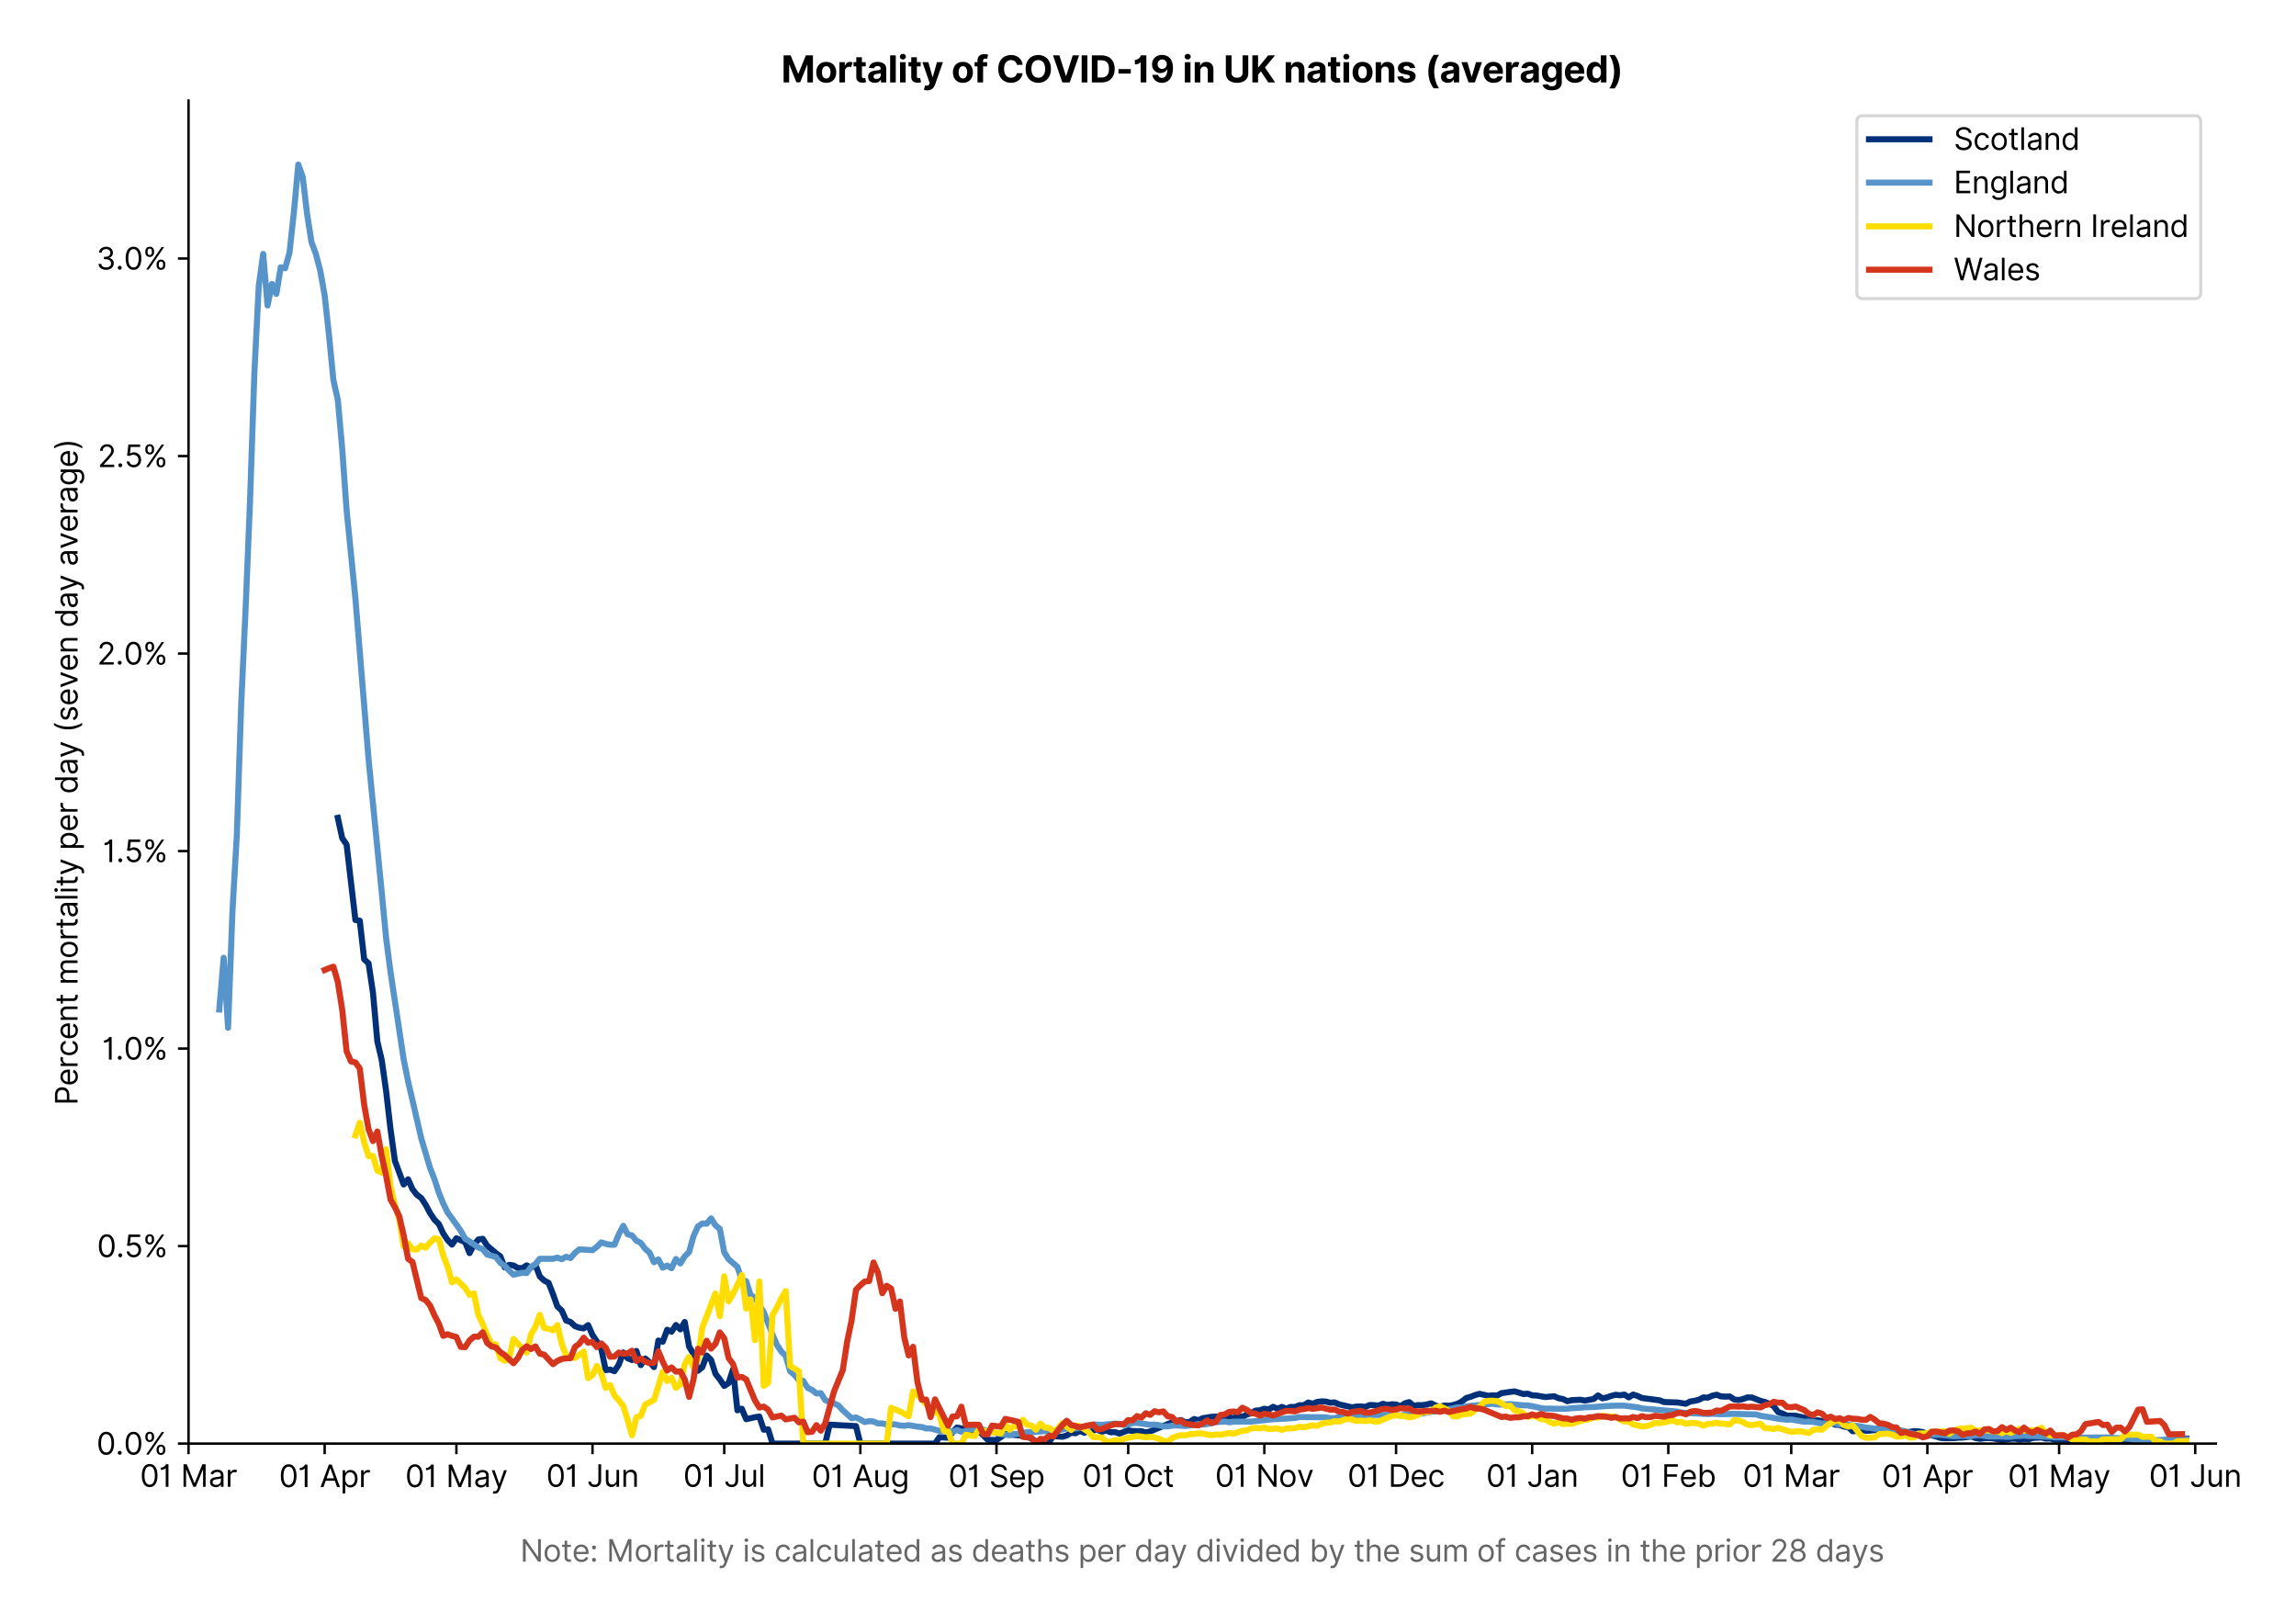 <?xml version="1.0" encoding="utf-8" standalone="no"?>
<!DOCTYPE svg PUBLIC "-//W3C//DTD SVG 1.1//EN"
  "http://www.w3.org/Graphics/SVG/1.1/DTD/svg11.dtd">
<svg version="1.1" viewBox="0 0 758.338 535.849" xmlns="http://www.w3.org/2000/svg" xmlns:xlink="http://www.w3.org/1999/xlink">
 <defs>
  <style type="text/css">*{stroke-linecap:butt;stroke-linejoin:round;}</style>
 </defs>
 <g id="figure_1">
  <g id="patch_1">
   <path d="M 0 535.849 
L 758.338 535.849 
L 758.338 0 
L 0 0 
z
" style="fill:#ffffff;"/>
  </g>
  <g id="axes_1">
   <g id="patch_2">
    <path d="M 62.269 476.745 
L 731.869 476.745 
L 731.869 33.225 
L 62.269 33.225 
z
" style="fill:#ffffff;"/>
   </g>
   <g id="matplotlib.axis_1">
    <g id="xtick_1">
     <g id="line2d_1">
      <defs>
       <path d="M 0 0 
L 0 3.5 
" id="m1096376e53" style="stroke:#000000;stroke-width:0.8;"/>
      </defs>
      <g>
       <use style="stroke:#000000;stroke-width:0.8;" x="62.269" xlink:href="#m1096376e53" y="476.745"/>
      </g>
     </g>
     <g id="text_1">
      <!-- 01 Mar -->
      <g transform="translate(46.232 491.018)scale(0.1 -0.1)">
       <defs>
        <path d="M 2000 -64 
Q 1230 -64 806 561 
Q 382 1186 382 2327 
Q 382 3459 809 4088 
Q 1236 4718 2000 4718 
Q 2764 4718 3191 4088 
Q 3618 3459 3618 2327 
Q 3618 1186 3194 561 
Q 2771 -64 2000 -64 
z
M 2000 436 
Q 2509 436 2791 927 
Q 3073 1418 3073 2327 
Q 3073 3234 2789 3730 
Q 2505 4227 2000 4227 
Q 1496 4227 1211 3730 
Q 927 3234 927 2327 
Q 927 1418 1210 927 
Q 1493 436 2000 436 
z
" id="Inter-Regular-30" transform="scale(0.016)"/>
        <path d="M 1973 4655 
L 1973 0 
L 1409 0 
L 1409 3836 
L 1373 3836 
Q 1341 3773 1209 3692 
Q 1077 3611 868 3551 
Q 659 3491 391 3491 
L 391 3964 
Q 661 3964 859 4061 
Q 1057 4159 1190 4291 
Q 1323 4423 1392 4529 
Q 1461 4636 1473 4655 
L 1973 4655 
z
" id="Inter-Regular-31" transform="scale(0.016)"/>
        <path id="Inter-Regular-20" transform="scale(0.016)"/>
        <path d="M 564 4655 
L 1236 4655 
L 2818 791 
L 2873 791 
L 4455 4655 
L 5127 4655 
L 5127 0 
L 4600 0 
L 4600 3536 
L 4555 3536 
L 3100 0 
L 2591 0 
L 1136 3536 
L 1091 3536 
L 1091 0 
L 564 0 
L 564 4655 
z
" id="Inter-Regular-4d" transform="scale(0.016)"/>
        <path d="M 1518 -82 
Q 1186 -82 916 44 
Q 646 170 486 410 
Q 327 650 327 991 
Q 327 1291 445 1478 
Q 564 1666 761 1773 
Q 959 1880 1199 1933 
Q 1439 1986 1682 2018 
Q 2000 2059 2199 2080 
Q 2398 2102 2490 2154 
Q 2582 2207 2582 2336 
L 2582 2355 
Q 2582 2691 2399 2877 
Q 2216 3064 1846 3064 
Q 1461 3064 1243 2895 
Q 1025 2727 936 2536 
L 427 2718 
Q 564 3036 792 3214 
Q 1021 3393 1292 3464 
Q 1564 3536 1827 3536 
Q 1996 3536 2215 3496 
Q 2434 3457 2640 3334 
Q 2846 3211 2982 2963 
Q 3118 2716 3118 2300 
L 3118 0 
L 2582 0 
L 2582 473 
L 2555 473 
Q 2500 359 2373 229 
Q 2246 100 2034 9 
Q 1823 -82 1518 -82 
z
M 1600 400 
Q 1918 400 2137 525 
Q 2357 650 2469 847 
Q 2582 1045 2582 1264 
L 2582 1755 
Q 2548 1714 2433 1681 
Q 2318 1648 2169 1624 
Q 2021 1600 1881 1583 
Q 1741 1566 1655 1555 
Q 1446 1527 1265 1467 
Q 1084 1407 974 1287 
Q 864 1168 864 964 
Q 864 684 1072 542 
Q 1280 400 1600 400 
z
" id="Inter-Regular-61" transform="scale(0.016)"/>
        <path d="M 491 0 
L 491 3491 
L 1009 3491 
L 1009 2964 
L 1046 2964 
Q 1139 3223 1389 3384 
Q 1639 3545 1955 3545 
Q 2100 3545 2209 3511 
Q 2318 3477 2400 3418 
L 2218 2964 
Q 2161 2993 2085 3010 
Q 2009 3027 1909 3027 
Q 1527 3027 1277 2794 
Q 1027 2561 1027 2209 
L 1027 0 
L 491 0 
z
" id="Inter-Regular-72" transform="scale(0.016)"/>
       </defs>
       <use xlink:href="#Inter-Regular-30"/>
       <use x="62.5" xlink:href="#Inter-Regular-31"/>
       <use x="106.676" xlink:href="#Inter-Regular-20"/>
       <use x="134.801" xlink:href="#Inter-Regular-4d"/>
       <use x="225.994" xlink:href="#Inter-Regular-61"/>
       <use x="282.386" xlink:href="#Inter-Regular-72"/>
      </g>
     </g>
    </g>
    <g id="xtick_2">
     <g id="line2d_2">
      <g>
       <use style="stroke:#000000;stroke-width:0.8;" x="107.228" xlink:href="#m1096376e53" y="476.745"/>
      </g>
     </g>
     <g id="text_2">
      <!-- 01 Apr -->
      <g transform="translate(92.143 491.117)scale(0.1 -0.1)">
       <defs>
        <path d="M 755 0 
L 164 0 
L 1873 4655 
L 2455 4655 
L 4164 0 
L 3573 0 
L 3105 1318 
L 1223 1318 
L 755 0 
z
M 1400 1818 
L 2927 1818 
L 2182 3918 
L 2146 3918 
L 1400 1818 
z
" id="Inter-Regular-41" transform="scale(0.016)"/>
        <path d="M 491 -1309 
L 491 3491 
L 1009 3491 
L 1009 2936 
L 1073 2936 
Q 1132 3027 1237 3169 
Q 1343 3311 1542 3423 
Q 1741 3536 2082 3536 
Q 2523 3536 2859 3315 
Q 3196 3095 3384 2690 
Q 3573 2286 3573 1736 
Q 3573 1182 3384 776 
Q 3196 370 2861 148 
Q 2527 -73 2091 -73 
Q 1755 -73 1552 39 
Q 1350 152 1241 296 
Q 1132 441 1073 536 
L 1027 536 
L 1027 -1309 
L 491 -1309 
z
M 1018 1745 
Q 1018 1152 1276 780 
Q 1534 409 2018 409 
Q 2355 409 2581 587 
Q 2807 766 2921 1069 
Q 3036 1373 3036 1745 
Q 3036 2114 2923 2410 
Q 2811 2707 2585 2881 
Q 2359 3055 2018 3055 
Q 1527 3055 1272 2693 
Q 1018 2332 1018 1745 
z
" id="Inter-Regular-70" transform="scale(0.016)"/>
       </defs>
       <use xlink:href="#Inter-Regular-30"/>
       <use x="62.5" xlink:href="#Inter-Regular-31"/>
       <use x="106.676" xlink:href="#Inter-Regular-20"/>
       <use x="134.801" xlink:href="#Inter-Regular-41"/>
       <use x="202.415" xlink:href="#Inter-Regular-70"/>
       <use x="263.352" xlink:href="#Inter-Regular-72"/>
      </g>
     </g>
    </g>
    <g id="xtick_3">
     <g id="line2d_3">
      <g>
       <use style="stroke:#000000;stroke-width:0.8;" x="150.737" xlink:href="#m1096376e53" y="476.745"/>
      </g>
     </g>
     <g id="text_3">
      <!-- 01 May -->
      <g transform="translate(133.834 491.117)scale(0.1 -0.1)">
       <defs>
        <path d="M 818 -1355 
Q 682 -1355 575 -1333 
Q 468 -1311 427 -1291 
L 564 -818 
Q 857 -893 1053 -814 
Q 1250 -736 1391 -345 
L 1509 -18 
L 218 3491 
L 800 3491 
L 1764 709 
L 1800 709 
L 2764 3491 
L 3346 3491 
L 1846 -564 
Q 1550 -1355 818 -1355 
z
" id="Inter-Regular-79" transform="scale(0.016)"/>
       </defs>
       <use xlink:href="#Inter-Regular-30"/>
       <use x="62.5" xlink:href="#Inter-Regular-31"/>
       <use x="106.676" xlink:href="#Inter-Regular-20"/>
       <use x="134.801" xlink:href="#Inter-Regular-4d"/>
       <use x="225.994" xlink:href="#Inter-Regular-61"/>
       <use x="282.386" xlink:href="#Inter-Regular-79"/>
      </g>
     </g>
    </g>
    <g id="xtick_4">
     <g id="line2d_4">
      <g>
       <use style="stroke:#000000;stroke-width:0.8;" x="195.696" xlink:href="#m1096376e53" y="476.745"/>
      </g>
     </g>
     <g id="text_4">
      <!-- 01 Jun -->
      <g transform="translate(180.411 491.018)scale(0.1 -0.1)">
       <defs>
        <path d="M 2346 4655 
L 2909 4655 
L 2909 1327 
Q 2909 657 2549 296 
Q 2189 -64 1582 -64 
Q 1200 -64 902 76 
Q 605 216 434 475 
Q 264 734 264 1091 
L 818 1091 
Q 818 795 1034 615 
Q 1250 436 1582 436 
Q 1948 436 2147 664 
Q 2346 893 2346 1327 
L 2346 4655 
z
" id="Inter-Regular-4a" transform="scale(0.016)"/>
        <path d="M 2691 1427 
L 2691 3491 
L 3227 3491 
L 3227 0 
L 2691 0 
L 2691 591 
L 2655 591 
Q 2532 325 2273 140 
Q 2014 -45 1618 -45 
Q 1127 -45 809 280 
Q 491 605 491 1273 
L 491 3491 
L 1027 3491 
L 1027 1309 
Q 1027 927 1242 700 
Q 1457 473 1791 473 
Q 1991 473 2199 575 
Q 2407 677 2549 888 
Q 2691 1100 2691 1427 
z
" id="Inter-Regular-75" transform="scale(0.016)"/>
        <path d="M 1027 2100 
L 1027 0 
L 491 0 
L 491 3491 
L 1009 3491 
L 1009 2945 
L 1055 2945 
Q 1177 3211 1427 3373 
Q 1677 3536 2073 3536 
Q 2602 3536 2928 3211 
Q 3255 2886 3255 2218 
L 3255 0 
L 2718 0 
L 2718 2182 
Q 2718 2593 2504 2824 
Q 2291 3055 1918 3055 
Q 1534 3055 1280 2806 
Q 1027 2557 1027 2100 
z
" id="Inter-Regular-6e" transform="scale(0.016)"/>
       </defs>
       <use xlink:href="#Inter-Regular-30"/>
       <use x="62.5" xlink:href="#Inter-Regular-31"/>
       <use x="106.676" xlink:href="#Inter-Regular-20"/>
       <use x="134.801" xlink:href="#Inter-Regular-4a"/>
       <use x="189.063" xlink:href="#Inter-Regular-75"/>
       <use x="247.159" xlink:href="#Inter-Regular-6e"/>
      </g>
     </g>
    </g>
    <g id="xtick_5">
     <g id="line2d_5">
      <g>
       <use style="stroke:#000000;stroke-width:0.8;" x="239.205" xlink:href="#m1096376e53" y="476.745"/>
      </g>
     </g>
     <g id="text_5">
      <!-- 01 Jul -->
      <g transform="translate(225.661 491.018)scale(0.1 -0.1)">
       <defs>
        <path d="M 1027 4655 
L 1027 0 
L 491 0 
L 491 4655 
L 1027 4655 
z
" id="Inter-Regular-6c" transform="scale(0.016)"/>
       </defs>
       <use xlink:href="#Inter-Regular-30"/>
       <use x="62.5" xlink:href="#Inter-Regular-31"/>
       <use x="106.676" xlink:href="#Inter-Regular-20"/>
       <use x="134.801" xlink:href="#Inter-Regular-4a"/>
       <use x="189.063" xlink:href="#Inter-Regular-75"/>
       <use x="247.159" xlink:href="#Inter-Regular-6c"/>
      </g>
     </g>
    </g>
    <g id="xtick_6">
     <g id="line2d_6">
      <g>
       <use style="stroke:#000000;stroke-width:0.8;" x="284.164" xlink:href="#m1096376e53" y="476.745"/>
      </g>
     </g>
     <g id="text_6">
      <!-- 01 Aug -->
      <g transform="translate(268.092 491.117)scale(0.1 -0.1)">
       <defs>
        <path d="M 1900 -1382 
Q 1316 -1382 976 -1169 
Q 636 -957 473 -682 
L 900 -382 
Q 973 -477 1084 -601 
Q 1196 -725 1390 -817 
Q 1584 -909 1900 -909 
Q 2323 -909 2598 -704 
Q 2873 -500 2873 -64 
L 2873 645 
L 2827 645 
Q 2768 550 2660 410 
Q 2552 270 2351 162 
Q 2150 55 1809 55 
Q 1386 55 1051 255 
Q 716 455 521 836 
Q 327 1218 327 1764 
Q 327 2300 516 2699 
Q 705 3098 1041 3317 
Q 1377 3536 1818 3536 
Q 2159 3536 2360 3423 
Q 2561 3311 2669 3169 
Q 2777 3027 2836 2936 
L 2891 2936 
L 2891 3491 
L 3409 3491 
L 3409 -100 
Q 3409 -550 3205 -833 
Q 3002 -1116 2660 -1249 
Q 2318 -1382 1900 -1382 
z
M 1882 536 
Q 2366 536 2624 864 
Q 2882 1193 2882 1773 
Q 2882 2339 2627 2697 
Q 2373 3055 1882 3055 
Q 1541 3055 1315 2882 
Q 1089 2709 976 2418 
Q 864 2127 864 1773 
Q 864 1227 1120 881 
Q 1377 536 1882 536 
z
" id="Inter-Regular-67" transform="scale(0.016)"/>
       </defs>
       <use xlink:href="#Inter-Regular-30"/>
       <use x="62.5" xlink:href="#Inter-Regular-31"/>
       <use x="106.676" xlink:href="#Inter-Regular-20"/>
       <use x="134.801" xlink:href="#Inter-Regular-41"/>
       <use x="202.415" xlink:href="#Inter-Regular-75"/>
       <use x="260.511" xlink:href="#Inter-Regular-67"/>
      </g>
     </g>
    </g>
    <g id="xtick_7">
     <g id="line2d_7">
      <g>
       <use style="stroke:#000000;stroke-width:0.8;" x="329.123" xlink:href="#m1096376e53" y="476.745"/>
      </g>
     </g>
     <g id="text_7">
      <!-- 01 Sep -->
      <g transform="translate(313.235 491.117)scale(0.1 -0.1)">
       <defs>
        <path d="M 3109 3491 
Q 3068 3836 2777 4027 
Q 2486 4218 2064 4218 
Q 1600 4218 1318 3999 
Q 1036 3780 1036 3445 
Q 1036 3195 1189 3042 
Q 1343 2889 1553 2803 
Q 1764 2718 1936 2673 
L 2409 2545 
Q 2591 2498 2815 2414 
Q 3039 2330 3244 2185 
Q 3450 2041 3584 1816 
Q 3718 1591 3718 1264 
Q 3718 886 3521 581 
Q 3325 277 2949 97 
Q 2573 -82 2036 -82 
Q 1286 -82 845 272 
Q 405 627 364 1200 
L 946 1200 
Q 968 936 1124 764 
Q 1280 593 1519 510 
Q 1759 427 2036 427 
Q 2359 427 2616 533 
Q 2873 639 3023 828 
Q 3173 1018 3173 1273 
Q 3173 1505 3043 1650 
Q 2914 1795 2702 1886 
Q 2491 1977 2246 2045 
L 1673 2209 
Q 1127 2366 809 2657 
Q 491 2948 491 3418 
Q 491 3809 703 4101 
Q 916 4393 1276 4555 
Q 1636 4718 2082 4718 
Q 2532 4718 2882 4558 
Q 3232 4398 3437 4120 
Q 3643 3843 3655 3491 
L 3109 3491 
z
" id="Inter-Regular-53" transform="scale(0.016)"/>
        <path d="M 1955 -73 
Q 1450 -73 1085 151 
Q 721 375 524 778 
Q 327 1182 327 1718 
Q 327 2255 524 2665 
Q 721 3075 1074 3305 
Q 1427 3536 1900 3536 
Q 2173 3536 2439 3445 
Q 2705 3355 2923 3151 
Q 3141 2948 3270 2614 
Q 3400 2280 3400 1791 
L 3400 1564 
L 866 1564 
Q 884 1005 1183 707 
Q 1482 409 1955 409 
Q 2271 409 2498 545 
Q 2725 682 2827 955 
L 3346 809 
Q 3223 414 2854 170 
Q 2486 -73 1955 -73 
z
M 866 2027 
L 2855 2027 
Q 2855 2470 2595 2762 
Q 2336 3055 1900 3055 
Q 1593 3055 1368 2911 
Q 1143 2768 1013 2533 
Q 884 2298 866 2027 
z
" id="Inter-Regular-65" transform="scale(0.016)"/>
       </defs>
       <use xlink:href="#Inter-Regular-30"/>
       <use x="62.5" xlink:href="#Inter-Regular-31"/>
       <use x="106.676" xlink:href="#Inter-Regular-20"/>
       <use x="134.801" xlink:href="#Inter-Regular-53"/>
       <use x="198.58" xlink:href="#Inter-Regular-65"/>
       <use x="256.818" xlink:href="#Inter-Regular-70"/>
      </g>
     </g>
    </g>
    <g id="xtick_8">
     <g id="line2d_8">
      <g>
       <use style="stroke:#000000;stroke-width:0.8;" x="372.632" xlink:href="#m1096376e53" y="476.745"/>
      </g>
     </g>
     <g id="text_8">
      <!-- 01 Oct -->
      <g transform="translate(357.476 491.018)scale(0.1 -0.1)">
       <defs>
        <path d="M 4491 2327 
Q 4491 1591 4225 1054 
Q 3959 518 3495 227 
Q 3032 -64 2436 -64 
Q 1841 -64 1377 227 
Q 914 518 648 1054 
Q 382 1591 382 2327 
Q 382 3064 648 3600 
Q 914 4136 1377 4427 
Q 1841 4718 2436 4718 
Q 3032 4718 3495 4427 
Q 3959 4136 4225 3600 
Q 4491 3064 4491 2327 
z
M 3946 2327 
Q 3946 2932 3744 3348 
Q 3543 3764 3201 3977 
Q 2859 4191 2436 4191 
Q 2014 4191 1672 3977 
Q 1330 3764 1128 3348 
Q 927 2932 927 2327 
Q 927 1723 1128 1307 
Q 1330 891 1672 677 
Q 2014 464 2436 464 
Q 2859 464 3201 677 
Q 3543 891 3744 1307 
Q 3946 1723 3946 2327 
z
" id="Inter-Regular-4f" transform="scale(0.016)"/>
        <path d="M 1909 -73 
Q 1418 -73 1063 159 
Q 709 391 518 798 
Q 327 1205 327 1727 
Q 327 2259 524 2667 
Q 721 3075 1074 3305 
Q 1427 3536 1900 3536 
Q 2268 3536 2563 3400 
Q 2859 3264 3047 3018 
Q 3236 2773 3282 2445 
L 2746 2445 
Q 2684 2684 2474 2869 
Q 2264 3055 1909 3055 
Q 1439 3055 1151 2697 
Q 864 2339 864 1745 
Q 864 1139 1148 774 
Q 1432 409 1909 409 
Q 2223 409 2447 570 
Q 2671 732 2746 1018 
L 3282 1018 
Q 3236 709 3058 462 
Q 2880 216 2588 71 
Q 2296 -73 1909 -73 
z
" id="Inter-Regular-63" transform="scale(0.016)"/>
        <path d="M 2009 3491 
L 2009 3036 
L 1264 3036 
L 1264 1000 
Q 1264 773 1331 660 
Q 1398 548 1503 510 
Q 1609 473 1727 473 
Q 1816 473 1873 483 
Q 1930 493 1964 500 
L 2073 18 
Q 2018 -2 1920 -23 
Q 1823 -45 1673 -45 
Q 1446 -45 1228 52 
Q 1011 150 869 350 
Q 727 550 727 855 
L 727 3036 
L 200 3036 
L 200 3491 
L 727 3491 
L 727 4327 
L 1264 4327 
L 1264 3491 
L 2009 3491 
z
" id="Inter-Regular-74" transform="scale(0.016)"/>
       </defs>
       <use xlink:href="#Inter-Regular-30"/>
       <use x="62.5" xlink:href="#Inter-Regular-31"/>
       <use x="106.676" xlink:href="#Inter-Regular-20"/>
       <use x="134.801" xlink:href="#Inter-Regular-4f"/>
       <use x="210.938" xlink:href="#Inter-Regular-63"/>
       <use x="266.761" xlink:href="#Inter-Regular-74"/>
      </g>
     </g>
    </g>
    <g id="xtick_9">
     <g id="line2d_9">
      <g>
       <use style="stroke:#000000;stroke-width:0.8;" x="417.591" xlink:href="#m1096376e53" y="476.745"/>
      </g>
     </g>
     <g id="text_9">
      <!-- 01 Nov -->
      <g transform="translate(401.32 491.018)scale(0.1 -0.1)">
       <defs>
        <path d="M 4255 4655 
L 4255 0 
L 3709 0 
L 1173 3655 
L 1127 3655 
L 1127 0 
L 564 0 
L 564 4655 
L 1109 4655 
L 3655 991 
L 3700 991 
L 3700 4655 
L 4255 4655 
z
" id="Inter-Regular-4e" transform="scale(0.016)"/>
        <path d="M 1909 -73 
Q 1436 -73 1080 152 
Q 725 377 526 781 
Q 327 1186 327 1727 
Q 327 2273 526 2679 
Q 725 3086 1080 3311 
Q 1436 3536 1909 3536 
Q 2382 3536 2737 3311 
Q 3093 3086 3292 2679 
Q 3491 2273 3491 1727 
Q 3491 1186 3292 781 
Q 3093 377 2737 152 
Q 2382 -73 1909 -73 
z
M 1909 409 
Q 2268 409 2500 593 
Q 2732 777 2843 1077 
Q 2955 1377 2955 1727 
Q 2955 2077 2843 2379 
Q 2732 2682 2500 2868 
Q 2268 3055 1909 3055 
Q 1550 3055 1318 2868 
Q 1086 2682 975 2379 
Q 864 2077 864 1727 
Q 864 1377 975 1077 
Q 1086 777 1318 593 
Q 1550 409 1909 409 
z
" id="Inter-Regular-6f" transform="scale(0.016)"/>
        <path d="M 3346 3491 
L 2055 0 
L 1509 0 
L 218 3491 
L 800 3491 
L 1764 709 
L 1800 709 
L 2764 3491 
L 3346 3491 
z
" id="Inter-Regular-76" transform="scale(0.016)"/>
       </defs>
       <use xlink:href="#Inter-Regular-30"/>
       <use x="62.5" xlink:href="#Inter-Regular-31"/>
       <use x="106.676" xlink:href="#Inter-Regular-20"/>
       <use x="134.801" xlink:href="#Inter-Regular-4e"/>
       <use x="210.085" xlink:href="#Inter-Regular-6f"/>
       <use x="269.744" xlink:href="#Inter-Regular-76"/>
      </g>
     </g>
    </g>
    <g id="xtick_10">
     <g id="line2d_10">
      <g>
       <use style="stroke:#000000;stroke-width:0.8;" x="461.1" xlink:href="#m1096376e53" y="476.745"/>
      </g>
     </g>
     <g id="text_10">
      <!-- 01 Dec -->
      <g transform="translate(445.063 491.018)scale(0.1 -0.1)">
       <defs>
        <path d="M 2000 0 
L 564 0 
L 564 4655 
L 2064 4655 
Q 2741 4655 3223 4376 
Q 3705 4098 3961 3578 
Q 4218 3059 4218 2336 
Q 4218 1609 3959 1085 
Q 3700 561 3204 280 
Q 2709 0 2000 0 
z
M 1127 500 
L 1964 500 
Q 2830 500 3251 992 
Q 3673 1484 3673 2336 
Q 3673 3182 3259 3668 
Q 2846 4155 2027 4155 
L 1127 4155 
L 1127 500 
z
" id="Inter-Regular-44" transform="scale(0.016)"/>
       </defs>
       <use xlink:href="#Inter-Regular-30"/>
       <use x="62.5" xlink:href="#Inter-Regular-31"/>
       <use x="106.676" xlink:href="#Inter-Regular-20"/>
       <use x="134.801" xlink:href="#Inter-Regular-44"/>
       <use x="206.676" xlink:href="#Inter-Regular-65"/>
       <use x="264.915" xlink:href="#Inter-Regular-63"/>
      </g>
     </g>
    </g>
    <g id="xtick_11">
     <g id="line2d_11">
      <g>
       <use style="stroke:#000000;stroke-width:0.8;" x="506.059" xlink:href="#m1096376e53" y="476.745"/>
      </g>
     </g>
     <g id="text_11">
      <!-- 01 Jan -->
      <g transform="translate(490.86 491.018)scale(0.1 -0.1)">
       <use xlink:href="#Inter-Regular-30"/>
       <use x="62.5" xlink:href="#Inter-Regular-31"/>
       <use x="106.676" xlink:href="#Inter-Regular-20"/>
       <use x="134.801" xlink:href="#Inter-Regular-4a"/>
       <use x="189.063" xlink:href="#Inter-Regular-61"/>
       <use x="245.455" xlink:href="#Inter-Regular-6e"/>
      </g>
     </g>
    </g>
    <g id="xtick_12">
     <g id="line2d_12">
      <g>
       <use style="stroke:#000000;stroke-width:0.8;" x="551.018" xlink:href="#m1096376e53" y="476.745"/>
      </g>
     </g>
     <g id="text_12">
      <!-- 01 Feb -->
      <g transform="translate(535.329 491.018)scale(0.1 -0.1)">
       <defs>
        <path d="M 564 0 
L 564 4655 
L 3355 4655 
L 3355 4155 
L 1127 4155 
L 1127 2582 
L 3146 2582 
L 3146 2082 
L 1127 2082 
L 1127 0 
L 564 0 
z
" id="Inter-Regular-46" transform="scale(0.016)"/>
        <path d="M 564 0 
L 564 4655 
L 1100 4655 
L 1100 2936 
L 1146 2936 
Q 1205 3027 1310 3169 
Q 1416 3311 1615 3423 
Q 1814 3536 2155 3536 
Q 2596 3536 2932 3315 
Q 3268 3095 3457 2690 
Q 3646 2286 3646 1736 
Q 3646 1182 3457 776 
Q 3268 370 2934 148 
Q 2600 -73 2164 -73 
Q 1827 -73 1625 39 
Q 1423 152 1314 296 
Q 1205 441 1146 536 
L 1082 536 
L 1082 0 
L 564 0 
z
M 1091 1745 
Q 1091 1152 1349 780 
Q 1607 409 2091 409 
Q 2427 409 2653 587 
Q 2880 766 2994 1069 
Q 3109 1373 3109 1745 
Q 3109 2114 2996 2410 
Q 2884 2707 2658 2881 
Q 2432 3055 2091 3055 
Q 1600 3055 1345 2693 
Q 1091 2332 1091 1745 
z
" id="Inter-Regular-62" transform="scale(0.016)"/>
       </defs>
       <use xlink:href="#Inter-Regular-30"/>
       <use x="62.5" xlink:href="#Inter-Regular-31"/>
       <use x="106.676" xlink:href="#Inter-Regular-20"/>
       <use x="134.801" xlink:href="#Inter-Regular-46"/>
       <use x="193.466" xlink:href="#Inter-Regular-65"/>
       <use x="251.705" xlink:href="#Inter-Regular-62"/>
      </g>
     </g>
    </g>
    <g id="xtick_13">
     <g id="line2d_13">
      <g>
       <use style="stroke:#000000;stroke-width:0.8;" x="591.626" xlink:href="#m1096376e53" y="476.745"/>
      </g>
     </g>
     <g id="text_13">
      <!-- 01 Mar -->
      <g transform="translate(575.59 491.018)scale(0.1 -0.1)">
       <use xlink:href="#Inter-Regular-30"/>
       <use x="62.5" xlink:href="#Inter-Regular-31"/>
       <use x="106.676" xlink:href="#Inter-Regular-20"/>
       <use x="134.801" xlink:href="#Inter-Regular-4d"/>
       <use x="225.994" xlink:href="#Inter-Regular-61"/>
       <use x="282.386" xlink:href="#Inter-Regular-72"/>
      </g>
     </g>
    </g>
    <g id="xtick_14">
     <g id="line2d_14">
      <g>
       <use style="stroke:#000000;stroke-width:0.8;" x="636.585" xlink:href="#m1096376e53" y="476.745"/>
      </g>
     </g>
     <g id="text_14">
      <!-- 01 Apr -->
      <g transform="translate(621.5 491.117)scale(0.1 -0.1)">
       <use xlink:href="#Inter-Regular-30"/>
       <use x="62.5" xlink:href="#Inter-Regular-31"/>
       <use x="106.676" xlink:href="#Inter-Regular-20"/>
       <use x="134.801" xlink:href="#Inter-Regular-41"/>
       <use x="202.415" xlink:href="#Inter-Regular-70"/>
       <use x="263.352" xlink:href="#Inter-Regular-72"/>
      </g>
     </g>
    </g>
    <g id="xtick_15">
     <g id="line2d_15">
      <g>
       <use style="stroke:#000000;stroke-width:0.8;" x="680.094" xlink:href="#m1096376e53" y="476.745"/>
      </g>
     </g>
     <g id="text_15">
      <!-- 01 May -->
      <g transform="translate(663.191 491.117)scale(0.1 -0.1)">
       <use xlink:href="#Inter-Regular-30"/>
       <use x="62.5" xlink:href="#Inter-Regular-31"/>
       <use x="106.676" xlink:href="#Inter-Regular-20"/>
       <use x="134.801" xlink:href="#Inter-Regular-4d"/>
       <use x="225.994" xlink:href="#Inter-Regular-61"/>
       <use x="282.386" xlink:href="#Inter-Regular-79"/>
      </g>
     </g>
    </g>
    <g id="xtick_16">
     <g id="line2d_16">
      <g>
       <use style="stroke:#000000;stroke-width:0.8;" x="725.053" xlink:href="#m1096376e53" y="476.745"/>
      </g>
     </g>
     <g id="text_16">
      <!-- 01 Jun -->
      <g transform="translate(709.769 491.018)scale(0.1 -0.1)">
       <use xlink:href="#Inter-Regular-30"/>
       <use x="62.5" xlink:href="#Inter-Regular-31"/>
       <use x="106.676" xlink:href="#Inter-Regular-20"/>
       <use x="134.801" xlink:href="#Inter-Regular-4a"/>
       <use x="189.063" xlink:href="#Inter-Regular-75"/>
       <use x="247.159" xlink:href="#Inter-Regular-6e"/>
      </g>
     </g>
    </g>
    <g id="text_17">
     <!--  -->
     <g style="fill:#666666;" transform="translate(397.069 504.55)scale(0.1 -0.1)"/>
     <!-- Note: Mortality is calculated as deaths per day divided by the sum of cases in the prior 28 days -->
     <g style="fill:#666666;" transform="translate(171.823 515.732)scale(0.1 -0.1)">
      <defs>
       <path d="M 882 -36 
Q 714 -36 593 84 
Q 473 205 473 373 
Q 473 541 593 661 
Q 714 782 882 782 
Q 1050 782 1170 661 
Q 1291 541 1291 373 
Q 1291 205 1170 84 
Q 1050 -36 882 -36 
z
M 882 2524 
Q 714 2524 593 2644 
Q 473 2765 473 2933 
Q 473 3101 593 3221 
Q 714 3342 882 3342 
Q 1050 3342 1170 3221 
Q 1291 3101 1291 2933 
Q 1291 2765 1170 2644 
Q 1050 2524 882 2524 
z
" id="Inter-Regular-3a" transform="scale(0.016)"/>
       <path d="M 491 0 
L 491 3491 
L 1027 3491 
L 1027 0 
L 491 0 
z
M 764 4073 
Q 607 4073 494 4179 
Q 382 4286 382 4436 
Q 382 4586 494 4693 
Q 607 4800 764 4800 
Q 921 4800 1033 4693 
Q 1146 4586 1146 4436 
Q 1146 4286 1033 4179 
Q 921 4073 764 4073 
z
" id="Inter-Regular-69" transform="scale(0.016)"/>
       <path d="M 2964 2709 
L 2482 2573 
Q 2411 2755 2245 2914 
Q 2080 3073 1727 3073 
Q 1407 3073 1194 2926 
Q 982 2780 982 2555 
Q 982 2355 1127 2239 
Q 1273 2123 1582 2045 
L 2100 1918 
Q 3027 1691 3027 973 
Q 3027 673 2855 436 
Q 2684 200 2377 63 
Q 2071 -73 1664 -73 
Q 1130 -73 780 159 
Q 430 391 336 836 
L 846 964 
Q 989 400 1655 400 
Q 2030 400 2251 560 
Q 2473 720 2473 945 
Q 2473 1316 1955 1436 
L 1373 1573 
Q 893 1686 669 1926 
Q 446 2166 446 2527 
Q 446 2823 613 3050 
Q 780 3277 1069 3406 
Q 1359 3536 1727 3536 
Q 2246 3536 2542 3309 
Q 2839 3082 2964 2709 
z
" id="Inter-Regular-73" transform="scale(0.016)"/>
       <path d="M 1809 -73 
Q 1373 -73 1039 148 
Q 705 370 516 776 
Q 327 1182 327 1736 
Q 327 2286 516 2690 
Q 705 3095 1041 3315 
Q 1377 3536 1818 3536 
Q 2159 3536 2358 3423 
Q 2557 3311 2662 3169 
Q 2768 3027 2827 2936 
L 2873 2936 
L 2873 4655 
L 3409 4655 
L 3409 0 
L 2891 0 
L 2891 536 
L 2827 536 
Q 2768 441 2659 296 
Q 2550 152 2348 39 
Q 2146 -73 1809 -73 
z
M 1882 409 
Q 2366 409 2624 780 
Q 2882 1152 2882 1745 
Q 2882 2332 2627 2693 
Q 2373 3055 1882 3055 
Q 1541 3055 1315 2881 
Q 1089 2707 976 2410 
Q 864 2114 864 1745 
Q 864 1373 978 1069 
Q 1093 766 1319 587 
Q 1546 409 1882 409 
z
" id="Inter-Regular-64" transform="scale(0.016)"/>
       <path d="M 1027 2100 
L 1027 0 
L 491 0 
L 491 4655 
L 1027 4655 
L 1027 2945 
L 1073 2945 
Q 1196 3216 1442 3376 
Q 1689 3536 2100 3536 
Q 2636 3536 2963 3213 
Q 3291 2891 3291 2218 
L 3291 0 
L 2755 0 
L 2755 2182 
Q 2755 2598 2540 2826 
Q 2325 3055 1946 3055 
Q 1548 3055 1287 2806 
Q 1027 2557 1027 2100 
z
" id="Inter-Regular-68" transform="scale(0.016)"/>
       <path d="M 491 0 
L 491 3491 
L 1009 3491 
L 1009 2945 
L 1055 2945 
Q 1164 3225 1407 3380 
Q 1650 3536 1991 3536 
Q 2336 3536 2567 3380 
Q 2798 3225 2927 2945 
L 2964 2945 
Q 3098 3216 3366 3376 
Q 3634 3536 4009 3536 
Q 4477 3536 4775 3244 
Q 5073 2952 5073 2336 
L 5073 0 
L 4536 0 
L 4536 2336 
Q 4536 2723 4325 2889 
Q 4114 3055 3827 3055 
Q 3459 3055 3257 2833 
Q 3055 2611 3055 2273 
L 3055 0 
L 2509 0 
L 2509 2391 
Q 2509 2689 2316 2872 
Q 2123 3055 1818 3055 
Q 1609 3055 1428 2943 
Q 1248 2832 1137 2635 
Q 1027 2439 1027 2182 
L 1027 0 
L 491 0 
z
" id="Inter-Regular-6d" transform="scale(0.016)"/>
       <path d="M 2046 3491 
L 2046 3036 
L 1264 3036 
L 1264 0 
L 727 0 
L 727 3036 
L 164 3036 
L 164 3491 
L 727 3491 
L 727 3973 
Q 727 4273 868 4473 
Q 1009 4673 1234 4773 
Q 1459 4873 1709 4873 
Q 1907 4873 2032 4841 
Q 2157 4809 2218 4782 
L 2064 4318 
Q 2023 4332 1951 4352 
Q 1880 4373 1764 4373 
Q 1498 4373 1381 4239 
Q 1264 4105 1264 3845 
L 1264 3491 
L 2046 3491 
z
" id="Inter-Regular-66" transform="scale(0.016)"/>
       <path d="M 482 0 
L 482 409 
L 2018 2091 
Q 2289 2386 2464 2605 
Q 2639 2825 2724 3019 
Q 2809 3214 2809 3427 
Q 2809 3795 2553 4011 
Q 2298 4227 1918 4227 
Q 1514 4227 1275 3985 
Q 1036 3743 1036 3345 
L 500 3345 
Q 500 3755 688 4064 
Q 877 4373 1203 4545 
Q 1530 4718 1936 4718 
Q 2346 4718 2661 4545 
Q 2977 4373 3156 4079 
Q 3336 3786 3336 3427 
Q 3336 3170 3244 2926 
Q 3152 2682 2926 2383 
Q 2700 2084 2300 1655 
L 1255 536 
L 1255 500 
L 3418 500 
L 3418 0 
L 482 0 
z
" id="Inter-Regular-32" transform="scale(0.016)"/>
       <path d="M 1973 -64 
Q 1505 -64 1147 103 
Q 789 270 589 564 
Q 389 859 391 1236 
Q 389 1532 507 1783 
Q 625 2034 830 2203 
Q 1036 2373 1291 2418 
L 1291 2445 
Q 957 2532 759 2821 
Q 561 3111 564 3482 
Q 561 3836 743 4115 
Q 925 4395 1244 4556 
Q 1564 4718 1973 4718 
Q 2377 4718 2695 4556 
Q 3014 4395 3197 4115 
Q 3380 3836 3382 3482 
Q 3380 3111 3181 2821 
Q 2982 2532 2655 2445 
L 2655 2418 
Q 2907 2373 3109 2203 
Q 3311 2034 3431 1783 
Q 3552 1532 3555 1236 
Q 3552 859 3351 564 
Q 3150 270 2794 103 
Q 2439 -64 1973 -64 
z
M 1973 436 
Q 2446 436 2722 662 
Q 2998 889 3000 1264 
Q 2998 1527 2864 1729 
Q 2730 1932 2499 2048 
Q 2268 2164 1973 2164 
Q 1675 2164 1442 2048 
Q 1209 1932 1076 1729 
Q 943 1527 946 1264 
Q 943 889 1218 662 
Q 1493 436 1973 436 
z
M 1973 2645 
Q 2348 2645 2591 2864 
Q 2834 3084 2836 3445 
Q 2834 3800 2596 4013 
Q 2359 4227 1973 4227 
Q 1582 4227 1344 4013 
Q 1107 3800 1109 3445 
Q 1107 3084 1349 2864 
Q 1591 2645 1973 2645 
z
" id="Inter-Regular-38" transform="scale(0.016)"/>
      </defs>
      <use xlink:href="#Inter-Regular-4e"/>
      <use x="75.284" xlink:href="#Inter-Regular-6f"/>
      <use x="134.943" xlink:href="#Inter-Regular-74"/>
      <use x="171.307" xlink:href="#Inter-Regular-65"/>
      <use x="229.546" xlink:href="#Inter-Regular-3a"/>
      <use x="257.102" xlink:href="#Inter-Regular-20"/>
      <use x="285.227" xlink:href="#Inter-Regular-4d"/>
      <use x="376.421" xlink:href="#Inter-Regular-6f"/>
      <use x="436.08" xlink:href="#Inter-Regular-72"/>
      <use x="474.432" xlink:href="#Inter-Regular-74"/>
      <use x="510.796" xlink:href="#Inter-Regular-61"/>
      <use x="567.188" xlink:href="#Inter-Regular-6c"/>
      <use x="590.909" xlink:href="#Inter-Regular-69"/>
      <use x="614.631" xlink:href="#Inter-Regular-74"/>
      <use x="650.994" xlink:href="#Inter-Regular-79"/>
      <use x="706.676" xlink:href="#Inter-Regular-20"/>
      <use x="734.801" xlink:href="#Inter-Regular-69"/>
      <use x="758.523" xlink:href="#Inter-Regular-73"/>
      <use x="810.796" xlink:href="#Inter-Regular-20"/>
      <use x="838.921" xlink:href="#Inter-Regular-63"/>
      <use x="894.744" xlink:href="#Inter-Regular-61"/>
      <use x="951.137" xlink:href="#Inter-Regular-6c"/>
      <use x="974.858" xlink:href="#Inter-Regular-63"/>
      <use x="1030.682" xlink:href="#Inter-Regular-75"/>
      <use x="1088.779" xlink:href="#Inter-Regular-6c"/>
      <use x="1112.5" xlink:href="#Inter-Regular-61"/>
      <use x="1168.892" xlink:href="#Inter-Regular-74"/>
      <use x="1205.256" xlink:href="#Inter-Regular-65"/>
      <use x="1263.495" xlink:href="#Inter-Regular-64"/>
      <use x="1325.568" xlink:href="#Inter-Regular-20"/>
      <use x="1353.693" xlink:href="#Inter-Regular-61"/>
      <use x="1410.085" xlink:href="#Inter-Regular-73"/>
      <use x="1462.358" xlink:href="#Inter-Regular-20"/>
      <use x="1490.483" xlink:href="#Inter-Regular-64"/>
      <use x="1552.557" xlink:href="#Inter-Regular-65"/>
      <use x="1610.796" xlink:href="#Inter-Regular-61"/>
      <use x="1667.188" xlink:href="#Inter-Regular-74"/>
      <use x="1703.551" xlink:href="#Inter-Regular-68"/>
      <use x="1762.642" xlink:href="#Inter-Regular-73"/>
      <use x="1814.915" xlink:href="#Inter-Regular-20"/>
      <use x="1843.04" xlink:href="#Inter-Regular-70"/>
      <use x="1903.978" xlink:href="#Inter-Regular-65"/>
      <use x="1962.216" xlink:href="#Inter-Regular-72"/>
      <use x="2000.569" xlink:href="#Inter-Regular-20"/>
      <use x="2028.694" xlink:href="#Inter-Regular-64"/>
      <use x="2090.767" xlink:href="#Inter-Regular-61"/>
      <use x="2147.159" xlink:href="#Inter-Regular-79"/>
      <use x="2202.841" xlink:href="#Inter-Regular-20"/>
      <use x="2230.966" xlink:href="#Inter-Regular-64"/>
      <use x="2293.04" xlink:href="#Inter-Regular-69"/>
      <use x="2316.762" xlink:href="#Inter-Regular-76"/>
      <use x="2372.444" xlink:href="#Inter-Regular-69"/>
      <use x="2396.165" xlink:href="#Inter-Regular-64"/>
      <use x="2458.239" xlink:href="#Inter-Regular-65"/>
      <use x="2516.478" xlink:href="#Inter-Regular-64"/>
      <use x="2578.552" xlink:href="#Inter-Regular-20"/>
      <use x="2606.677" xlink:href="#Inter-Regular-62"/>
      <use x="2668.75" xlink:href="#Inter-Regular-79"/>
      <use x="2724.432" xlink:href="#Inter-Regular-20"/>
      <use x="2752.557" xlink:href="#Inter-Regular-74"/>
      <use x="2788.921" xlink:href="#Inter-Regular-68"/>
      <use x="2848.012" xlink:href="#Inter-Regular-65"/>
      <use x="2906.251" xlink:href="#Inter-Regular-20"/>
      <use x="2934.376" xlink:href="#Inter-Regular-73"/>
      <use x="2986.648" xlink:href="#Inter-Regular-75"/>
      <use x="3044.745" xlink:href="#Inter-Regular-6d"/>
      <use x="3131.677" xlink:href="#Inter-Regular-20"/>
      <use x="3159.802" xlink:href="#Inter-Regular-6f"/>
      <use x="3219.461" xlink:href="#Inter-Regular-66"/>
      <use x="3255.54" xlink:href="#Inter-Regular-20"/>
      <use x="3283.665" xlink:href="#Inter-Regular-63"/>
      <use x="3339.489" xlink:href="#Inter-Regular-61"/>
      <use x="3395.881" xlink:href="#Inter-Regular-73"/>
      <use x="3448.154" xlink:href="#Inter-Regular-65"/>
      <use x="3506.393" xlink:href="#Inter-Regular-73"/>
      <use x="3558.665" xlink:href="#Inter-Regular-20"/>
      <use x="3586.79" xlink:href="#Inter-Regular-69"/>
      <use x="3610.512" xlink:href="#Inter-Regular-6e"/>
      <use x="3669.035" xlink:href="#Inter-Regular-20"/>
      <use x="3697.16" xlink:href="#Inter-Regular-74"/>
      <use x="3733.523" xlink:href="#Inter-Regular-68"/>
      <use x="3792.614" xlink:href="#Inter-Regular-65"/>
      <use x="3850.853" xlink:href="#Inter-Regular-20"/>
      <use x="3878.978" xlink:href="#Inter-Regular-70"/>
      <use x="3939.915" xlink:href="#Inter-Regular-72"/>
      <use x="3978.268" xlink:href="#Inter-Regular-69"/>
      <use x="4001.989" xlink:href="#Inter-Regular-6f"/>
      <use x="4061.648" xlink:href="#Inter-Regular-72"/>
      <use x="4100.001" xlink:href="#Inter-Regular-20"/>
      <use x="4128.126" xlink:href="#Inter-Regular-32"/>
      <use x="4188.637" xlink:href="#Inter-Regular-38"/>
      <use x="4250.285" xlink:href="#Inter-Regular-20"/>
      <use x="4278.41" xlink:href="#Inter-Regular-64"/>
      <use x="4340.484" xlink:href="#Inter-Regular-61"/>
      <use x="4396.876" xlink:href="#Inter-Regular-79"/>
      <use x="4452.558" xlink:href="#Inter-Regular-73"/>
     </g>
    </g>
   </g>
   <g id="matplotlib.axis_2">
    <g id="ytick_1">
     <g id="line2d_17">
      <defs>
       <path d="M 0 0 
L -3.5 0 
" id="m24f36ffec9" style="stroke:#000000;stroke-width:0.8;"/>
      </defs>
      <g>
       <use style="stroke:#000000;stroke-width:0.8;" x="62.269" xlink:href="#m24f36ffec9" y="476.745"/>
      </g>
     </g>
     <g id="text_18">
      <!-- 0.0% -->
      <g transform="translate(31.887 480.382)scale(0.1 -0.1)">
       <defs>
        <path d="M 882 -36 
Q 714 -36 593 84 
Q 473 205 473 373 
Q 473 541 593 661 
Q 714 782 882 782 
Q 1050 782 1170 661 
Q 1291 541 1291 373 
Q 1291 205 1170 84 
Q 1050 -36 882 -36 
z
" id="Inter-Regular-2e" transform="scale(0.016)"/>
        <path d="M 2855 873 
L 2855 1118 
Q 2855 1373 2960 1585 
Q 3066 1798 3269 1926 
Q 3473 2055 3764 2055 
Q 4059 2055 4259 1926 
Q 4459 1798 4561 1585 
Q 4664 1373 4664 1118 
L 4664 873 
Q 4664 618 4560 405 
Q 4457 193 4256 64 
Q 4055 -64 3764 -64 
Q 3468 -64 3266 64 
Q 3064 193 2959 405 
Q 2855 618 2855 873 
z
M 536 3536 
L 536 3782 
Q 536 4036 642 4248 
Q 748 4461 951 4589 
Q 1155 4718 1446 4718 
Q 1741 4718 1941 4589 
Q 2141 4461 2243 4248 
Q 2346 4036 2346 3782 
L 2346 3536 
Q 2346 3282 2242 3069 
Q 2139 2857 1937 2728 
Q 1736 2600 1446 2600 
Q 1150 2600 948 2728 
Q 746 2857 641 3069 
Q 536 3282 536 3536 
z
M 709 0 
L 3909 4655 
L 4427 4655 
L 1227 0 
L 709 0 
z
M 3318 1118 
L 3318 873 
Q 3318 661 3418 494 
Q 3518 327 3764 327 
Q 4002 327 4101 494 
Q 4200 661 4200 873 
L 4200 1118 
Q 4200 1330 4104 1497 
Q 4009 1664 3764 1664 
Q 3525 1664 3421 1497 
Q 3318 1330 3318 1118 
z
M 1000 3782 
L 1000 3536 
Q 1000 3325 1100 3158 
Q 1200 2991 1446 2991 
Q 1684 2991 1783 3158 
Q 1882 3325 1882 3536 
L 1882 3782 
Q 1882 3993 1786 4160 
Q 1691 4327 1446 4327 
Q 1207 4327 1103 4160 
Q 1000 3993 1000 3782 
z
" id="Inter-Regular-25" transform="scale(0.016)"/>
       </defs>
       <use xlink:href="#Inter-Regular-30"/>
       <use x="62.5" xlink:href="#Inter-Regular-2e"/>
       <use x="90.057" xlink:href="#Inter-Regular-30"/>
       <use x="152.557" xlink:href="#Inter-Regular-25"/>
      </g>
     </g>
    </g>
    <g id="ytick_2">
     <g id="line2d_18">
      <g>
       <use style="stroke:#000000;stroke-width:0.8;" x="62.269" xlink:href="#m24f36ffec9" y="411.518"/>
      </g>
     </g>
     <g id="text_19">
      <!-- 0.5% -->
      <g transform="translate(32.058 415.155)scale(0.1 -0.1)">
       <defs>
        <path d="M 1936 -64 
Q 1536 -64 1216 95 
Q 896 255 702 532 
Q 509 809 491 1164 
L 1036 1164 
Q 1068 848 1324 642 
Q 1580 436 1936 436 
Q 2223 436 2447 570 
Q 2671 705 2799 940 
Q 2927 1175 2927 1473 
Q 2927 1777 2794 2017 
Q 2661 2257 2429 2395 
Q 2198 2534 1900 2536 
Q 1686 2539 1461 2472 
Q 1236 2405 1091 2300 
L 564 2364 
L 846 4655 
L 3264 4655 
L 3264 4155 
L 1318 4155 
L 1155 2782 
L 1182 2782 
Q 1325 2895 1541 2970 
Q 1757 3045 1991 3045 
Q 2418 3045 2753 2842 
Q 3089 2639 3281 2286 
Q 3473 1934 3473 1482 
Q 3473 1036 3274 687 
Q 3075 339 2727 137 
Q 2380 -64 1936 -64 
z
" id="Inter-Regular-35" transform="scale(0.016)"/>
       </defs>
       <use xlink:href="#Inter-Regular-30"/>
       <use x="62.5" xlink:href="#Inter-Regular-2e"/>
       <use x="90.057" xlink:href="#Inter-Regular-35"/>
       <use x="150.852" xlink:href="#Inter-Regular-25"/>
      </g>
     </g>
    </g>
    <g id="ytick_3">
     <g id="line2d_19">
      <g>
       <use style="stroke:#000000;stroke-width:0.8;" x="62.269" xlink:href="#m24f36ffec9" y="346.291"/>
      </g>
     </g>
     <g id="text_20">
      <!-- 1.0% -->
      <g transform="translate(33.72 349.928)scale(0.1 -0.1)">
       <use xlink:href="#Inter-Regular-31"/>
       <use x="44.176" xlink:href="#Inter-Regular-2e"/>
       <use x="71.733" xlink:href="#Inter-Regular-30"/>
       <use x="134.233" xlink:href="#Inter-Regular-25"/>
      </g>
     </g>
    </g>
    <g id="ytick_4">
     <g id="line2d_20">
      <g>
       <use style="stroke:#000000;stroke-width:0.8;" x="62.269" xlink:href="#m24f36ffec9" y="281.065"/>
      </g>
     </g>
     <g id="text_21">
      <!-- 1.5% -->
      <g transform="translate(33.891 284.701)scale(0.1 -0.1)">
       <use xlink:href="#Inter-Regular-31"/>
       <use x="44.176" xlink:href="#Inter-Regular-2e"/>
       <use x="71.733" xlink:href="#Inter-Regular-35"/>
       <use x="132.528" xlink:href="#Inter-Regular-25"/>
      </g>
     </g>
    </g>
    <g id="ytick_5">
     <g id="line2d_21">
      <g>
       <use style="stroke:#000000;stroke-width:0.8;" x="62.269" xlink:href="#m24f36ffec9" y="215.838"/>
      </g>
     </g>
     <g id="text_22">
      <!-- 2.0% -->
      <g transform="translate(32.086 219.475)scale(0.1 -0.1)">
       <use xlink:href="#Inter-Regular-32"/>
       <use x="60.511" xlink:href="#Inter-Regular-2e"/>
       <use x="88.068" xlink:href="#Inter-Regular-30"/>
       <use x="150.568" xlink:href="#Inter-Regular-25"/>
      </g>
     </g>
    </g>
    <g id="ytick_6">
     <g id="line2d_22">
      <g>
       <use style="stroke:#000000;stroke-width:0.8;" x="62.269" xlink:href="#m24f36ffec9" y="150.611"/>
      </g>
     </g>
     <g id="text_23">
      <!-- 2.5% -->
      <g transform="translate(32.256 154.248)scale(0.1 -0.1)">
       <use xlink:href="#Inter-Regular-32"/>
       <use x="60.511" xlink:href="#Inter-Regular-2e"/>
       <use x="88.068" xlink:href="#Inter-Regular-35"/>
       <use x="148.864" xlink:href="#Inter-Regular-25"/>
      </g>
     </g>
    </g>
    <g id="ytick_7">
     <g id="line2d_23">
      <g>
       <use style="stroke:#000000;stroke-width:0.8;" x="62.269" xlink:href="#m24f36ffec9" y="85.384"/>
      </g>
     </g>
     <g id="text_24">
      <!-- 3.0% -->
      <g transform="translate(31.773 89.021)scale(0.1 -0.1)">
       <defs>
        <path d="M 2055 -64 
Q 1605 -64 1253 90 
Q 902 245 696 521 
Q 491 798 473 1164 
L 1046 1164 
Q 1071 827 1356 631 
Q 1641 436 2046 436 
Q 2493 436 2783 664 
Q 3073 893 3073 1264 
Q 3073 1650 2787 1893 
Q 2502 2136 1973 2136 
L 1600 2136 
L 1600 2636 
L 1973 2636 
Q 2386 2636 2647 2856 
Q 2909 3077 2909 3445 
Q 2909 3798 2679 4012 
Q 2450 4227 2064 4227 
Q 1823 4227 1610 4139 
Q 1398 4052 1264 3887 
Q 1130 3723 1118 3491 
L 573 3491 
Q 586 3857 793 4133 
Q 1000 4409 1335 4563 
Q 1671 4718 2073 4718 
Q 2505 4718 2814 4544 
Q 3123 4370 3289 4086 
Q 3455 3802 3455 3473 
Q 3455 3080 3249 2802 
Q 3043 2525 2691 2418 
L 2691 2382 
Q 3132 2309 3379 2008 
Q 3627 1707 3627 1264 
Q 3627 884 3421 583 
Q 3216 282 2861 109 
Q 2507 -64 2055 -64 
z
" id="Inter-Regular-33" transform="scale(0.016)"/>
       </defs>
       <use xlink:href="#Inter-Regular-33"/>
       <use x="63.636" xlink:href="#Inter-Regular-2e"/>
       <use x="91.193" xlink:href="#Inter-Regular-30"/>
       <use x="153.693" xlink:href="#Inter-Regular-25"/>
      </g>
     </g>
    </g>
    <g id="text_25">
     <!-- Percent mortality per day (seven day average) -->
     <g transform="translate(25.614 365.008)rotate(-90)scale(0.1 -0.1)">
      <defs>
       <path d="M 564 0 
L 564 4655 
L 2136 4655 
Q 2684 4655 3033 4458 
Q 3382 4261 3550 3927 
Q 3718 3593 3718 3182 
Q 3718 2770 3551 2434 
Q 3384 2098 3036 1899 
Q 2689 1700 2146 1700 
L 1127 1700 
L 1127 0 
L 564 0 
z
M 1127 2200 
L 2127 2200 
Q 2689 2200 2926 2482 
Q 3164 2764 3164 3182 
Q 3164 3602 2925 3878 
Q 2686 4155 2118 4155 
L 1127 4155 
L 1127 2200 
z
" id="Inter-Regular-50" transform="scale(0.016)"/>
       <path d="M 682 1964 
Q 682 2823 906 3544 
Q 1130 4266 1546 4873 
L 2018 4873 
Q 1800 4573 1623 4095 
Q 1446 3618 1341 3061 
Q 1236 2505 1236 1964 
Q 1236 1423 1341 866 
Q 1446 309 1623 -168 
Q 1800 -645 2018 -945 
L 1546 -945 
Q 1130 -339 906 383 
Q 682 1105 682 1964 
z
" id="Inter-Regular-28" transform="scale(0.016)"/>
       <path d="M 1638 1940 
Q 1638 1081 1414 359 
Q 1191 -362 775 -969 
L 302 -969 
Q 520 -669 697 -191 
Q 875 286 979 842 
Q 1084 1399 1084 1940 
Q 1084 2481 979 3038 
Q 875 3595 697 4072 
Q 520 4549 302 4849 
L 775 4849 
Q 1191 4243 1414 3521 
Q 1638 2799 1638 1940 
z
" id="Inter-Regular-29" transform="scale(0.016)"/>
      </defs>
      <use xlink:href="#Inter-Regular-50"/>
      <use x="63.494" xlink:href="#Inter-Regular-65"/>
      <use x="121.733" xlink:href="#Inter-Regular-72"/>
      <use x="160.085" xlink:href="#Inter-Regular-63"/>
      <use x="215.909" xlink:href="#Inter-Regular-65"/>
      <use x="274.148" xlink:href="#Inter-Regular-6e"/>
      <use x="332.671" xlink:href="#Inter-Regular-74"/>
      <use x="369.034" xlink:href="#Inter-Regular-20"/>
      <use x="397.159" xlink:href="#Inter-Regular-6d"/>
      <use x="484.091" xlink:href="#Inter-Regular-6f"/>
      <use x="543.75" xlink:href="#Inter-Regular-72"/>
      <use x="582.102" xlink:href="#Inter-Regular-74"/>
      <use x="618.466" xlink:href="#Inter-Regular-61"/>
      <use x="674.858" xlink:href="#Inter-Regular-6c"/>
      <use x="698.58" xlink:href="#Inter-Regular-69"/>
      <use x="722.301" xlink:href="#Inter-Regular-74"/>
      <use x="758.665" xlink:href="#Inter-Regular-79"/>
      <use x="814.347" xlink:href="#Inter-Regular-20"/>
      <use x="842.472" xlink:href="#Inter-Regular-70"/>
      <use x="903.409" xlink:href="#Inter-Regular-65"/>
      <use x="961.648" xlink:href="#Inter-Regular-72"/>
      <use x="1000" xlink:href="#Inter-Regular-20"/>
      <use x="1028.125" xlink:href="#Inter-Regular-64"/>
      <use x="1090.199" xlink:href="#Inter-Regular-61"/>
      <use x="1146.591" xlink:href="#Inter-Regular-79"/>
      <use x="1202.273" xlink:href="#Inter-Regular-20"/>
      <use x="1230.398" xlink:href="#Inter-Regular-28"/>
      <use x="1266.62" xlink:href="#Inter-Regular-73"/>
      <use x="1318.892" xlink:href="#Inter-Regular-65"/>
      <use x="1377.131" xlink:href="#Inter-Regular-76"/>
      <use x="1432.813" xlink:href="#Inter-Regular-65"/>
      <use x="1491.051" xlink:href="#Inter-Regular-6e"/>
      <use x="1549.574" xlink:href="#Inter-Regular-20"/>
      <use x="1577.699" xlink:href="#Inter-Regular-64"/>
      <use x="1639.773" xlink:href="#Inter-Regular-61"/>
      <use x="1696.165" xlink:href="#Inter-Regular-79"/>
      <use x="1751.847" xlink:href="#Inter-Regular-20"/>
      <use x="1779.972" xlink:href="#Inter-Regular-61"/>
      <use x="1836.364" xlink:href="#Inter-Regular-76"/>
      <use x="1892.046" xlink:href="#Inter-Regular-65"/>
      <use x="1950.284" xlink:href="#Inter-Regular-72"/>
      <use x="1988.637" xlink:href="#Inter-Regular-61"/>
      <use x="2045.029" xlink:href="#Inter-Regular-67"/>
      <use x="2105.966" xlink:href="#Inter-Regular-65"/>
      <use x="2164.205" xlink:href="#Inter-Regular-29"/>
     </g>
    </g>
   </g>
   <g id="line2d_24">
    <path clip-path="url(#p5d9092730d)" d="M 111.579 270.086 
L 113.029 276.797 
L 114.479 278.936 
L 117.38 303.819 
L 118.83 304.056 
L 120.281 316.816 
L 121.731 318.139 
L 123.181 327.804 
L 124.631 343.903 
L 126.082 350.088 
L 127.532 360.336 
L 128.982 372.904 
L 130.433 383.374 
L 133.333 391.181 
L 134.783 389.472 
L 136.234 392.721 
L 137.684 394.57 
L 139.134 395.652 
L 140.585 397.869 
L 142.035 400.613 
L 143.485 402.775 
L 144.936 404.228 
L 146.386 407.346 
L 147.836 409.506 
L 149.286 411.036 
L 150.737 408.933 
L 153.637 410.217 
L 155.088 413.833 
L 156.538 411.096 
L 157.988 409.346 
L 159.438 409.111 
L 160.889 411.372 
L 163.789 413.841 
L 165.24 414.886 
L 166.69 418.54 
L 168.14 417.733 
L 169.591 417.906 
L 171.041 418.767 
L 172.491 418.81 
L 173.941 417.895 
L 175.392 418.611 
L 176.842 417.668 
L 178.292 421.566 
L 179.743 422.887 
L 181.193 423.667 
L 182.643 427.374 
L 184.094 431.475 
L 185.544 432.808 
L 186.994 436.091 
L 188.444 436.595 
L 189.895 437.947 
L 191.345 438.476 
L 192.795 438.699 
L 194.246 437.615 
L 195.696 440.879 
L 197.146 443.022 
L 198.596 445.454 
L 200.047 452.478 
L 201.497 452.286 
L 202.947 452.838 
L 204.398 450.62 
L 205.848 446.645 
L 207.298 448.547 
L 208.749 449.16 
L 210.199 446.146 
L 211.649 450.824 
L 213.099 448.644 
L 214.55 449.843 
L 216 451.49 
L 217.45 442.72 
L 218.901 443.1 
L 220.351 439.15 
L 221.801 439.799 
L 223.251 437.58 
L 224.702 439.036 
L 226.152 436.587 
L 227.602 444.687 
L 229.053 447.2 
L 230.503 452.707 
L 231.953 451.551 
L 233.404 447.667 
L 234.854 449.083 
L 236.304 453.681 
L 237.754 455.548 
L 239.205 457.71 
L 240.655 456.752 
L 242.105 452.217 
L 243.556 465.755 
L 245.006 465.234 
L 246.456 468.687 
L 249.357 468.036 
L 250.807 467.804 
L 252.257 472.164 
L 253.708 472.042 
L 255.158 476.745 
L 272.561 476.745 
L 274.012 470.491 
L 282.714 470.97 
L 284.164 476.745 
L 308.819 476.745 
L 310.269 474.638 
L 313.17 474.794 
L 314.62 473.017 
L 316.07 471.436 
L 318.971 471.983 
L 320.421 473.73 
L 321.872 473.871 
L 323.322 472.614 
L 326.222 475.469 
L 329.123 475.584 
L 332.024 473.594 
L 339.275 474.299 
L 342.176 476.003 
L 343.626 476.745 
L 345.076 476.745 
L 346.527 476.101 
L 347.977 474.274 
L 350.877 474.492 
L 352.328 474.065 
L 353.778 473.168 
L 355.228 473.335 
L 356.679 472.551 
L 358.129 473.189 
L 359.579 472.514 
L 362.48 472.191 
L 363.93 472.826 
L 365.38 472.425 
L 366.831 473.014 
L 368.281 472.936 
L 369.731 473.443 
L 372.632 472.354 
L 374.082 472.604 
L 376.983 472.635 
L 378.433 473.074 
L 379.883 472.733 
L 385.684 470.309 
L 387.135 469.732 
L 390.035 468.953 
L 391.486 469.733 
L 392.936 469.584 
L 394.386 468.636 
L 395.837 469.035 
L 397.287 468.349 
L 400.187 467.888 
L 401.638 467.812 
L 403.088 468.068 
L 404.538 468.526 
L 405.989 468.066 
L 407.439 468.317 
L 408.889 467.602 
L 410.339 467.966 
L 411.79 467.123 
L 413.24 466.727 
L 414.69 465.842 
L 416.141 465.754 
L 417.591 465.229 
L 419.041 465.501 
L 420.492 464.599 
L 421.942 465.245 
L 423.392 464.625 
L 424.842 465.21 
L 426.293 464.633 
L 427.743 464.66 
L 429.193 464.067 
L 430.644 464.1 
L 432.094 463.174 
L 433.544 463.598 
L 434.995 463 
L 436.445 462.804 
L 437.895 462.867 
L 439.345 463.245 
L 440.796 463.145 
L 442.246 463.795 
L 446.597 464.773 
L 448.047 464.506 
L 449.497 464.467 
L 450.948 464.639 
L 452.398 464.003 
L 453.848 464.045 
L 455.299 464.212 
L 456.749 463.61 
L 458.199 463.976 
L 459.65 463.77 
L 461.1 463.828 
L 462.55 464.445 
L 464 463.459 
L 465.451 463.043 
L 466.901 464.286 
L 468.351 464.031 
L 469.802 464.062 
L 471.252 463.826 
L 472.702 463.455 
L 474.152 464.194 
L 475.603 464.58 
L 477.053 464.165 
L 478.503 464.258 
L 479.954 464.004 
L 481.404 463.578 
L 482.854 462.828 
L 484.305 461.686 
L 485.755 461.29 
L 487.205 460.707 
L 488.655 460.309 
L 491.556 460.963 
L 493.006 460.792 
L 494.457 460.888 
L 495.907 460.097 
L 498.807 459.67 
L 500.258 459.501 
L 503.158 460.377 
L 504.609 460.26 
L 506.059 460.811 
L 507.509 460.881 
L 510.41 461.373 
L 513.31 461.101 
L 514.761 461.766 
L 516.211 462.014 
L 517.661 462.742 
L 519.112 462.406 
L 522.012 462.263 
L 523.462 462.525 
L 526.363 462.004 
L 527.813 460.846 
L 529.264 461.809 
L 530.714 461.502 
L 532.164 461.001 
L 533.615 460.627 
L 535.065 460.789 
L 536.515 460.57 
L 537.965 461.474 
L 539.416 460.557 
L 540.866 461.015 
L 542.316 461.693 
L 548.117 462.445 
L 549.568 463.021 
L 553.919 463.16 
L 556.819 463.574 
L 558.27 462.834 
L 559.72 462.616 
L 561.17 462.249 
L 562.62 461.499 
L 564.071 461.57 
L 565.521 460.942 
L 566.971 460.607 
L 568.422 461.163 
L 569.872 461.232 
L 571.322 461.184 
L 572.773 462.166 
L 574.223 462.361 
L 575.673 462.043 
L 577.123 461.499 
L 578.574 461.498 
L 581.474 462.636 
L 582.925 463.019 
L 584.375 463.564 
L 585.825 464.391 
L 587.275 466.306 
L 588.726 466.825 
L 590.176 467.515 
L 593.077 467.553 
L 595.977 468.195 
L 598.878 469.259 
L 600.328 469.03 
L 601.778 469.344 
L 603.229 469.475 
L 604.679 469.914 
L 606.129 470.484 
L 607.58 470.594 
L 609.03 471.106 
L 610.48 471.322 
L 611.93 472.676 
L 613.381 472.526 
L 614.831 472.151 
L 616.281 472.512 
L 617.732 472.451 
L 619.182 472.277 
L 620.632 472.545 
L 622.083 472.251 
L 623.533 473.089 
L 624.983 473.503 
L 626.433 472.989 
L 629.334 473.029 
L 630.784 472.879 
L 632.235 472.617 
L 633.685 472.721 
L 635.135 472.951 
L 636.585 473.673 
L 639.486 474.386 
L 640.936 474.872 
L 642.387 474.984 
L 645.287 474.948 
L 646.738 474.793 
L 648.188 474.759 
L 651.088 474.4 
L 652.539 474.912 
L 653.989 475.155 
L 655.439 474.967 
L 656.89 474.918 
L 658.34 475.022 
L 661.24 475.582 
L 664.141 475.159 
L 665.591 475.108 
L 667.042 475.428 
L 668.492 475.19 
L 669.942 475.336 
L 671.393 474.868 
L 674.293 474.718 
L 675.743 475.105 
L 677.194 475.045 
L 678.644 475.486 
L 680.094 475.443 
L 685.895 476.449 
L 690.246 476.427 
L 691.697 476.745 
L 694.597 476.745 
L 696.048 476.079 
L 701.849 476.088 
L 703.299 475.768 
L 704.749 475.778 
L 706.2 476.426 
L 709.1 476.437 
L 712.001 475.856 
L 713.451 476.167 
L 714.901 476.183 
L 716.352 475.655 
L 720.703 475.031 
L 722.153 475.099 
L 722.153 475.099 
" style="fill:none;stroke:#003078;stroke-linecap:square;stroke-width:2;"/>
   </g>
   <g id="line2d_25">
    <path clip-path="url(#p5d9092730d)" d="M 72.421 333.389 
L 73.871 316.301 
L 75.321 339.425 
L 76.772 301.104 
L 78.222 275.748 
L 79.672 232.469 
L 81.123 201.023 
L 82.573 165.678 
L 84.023 123.098 
L 85.473 94.363 
L 86.924 83.862 
L 88.374 100.89 
L 89.824 93.768 
L 91.275 97.061 
L 92.725 88.282 
L 94.175 88.589 
L 95.626 83.398 
L 97.076 69.995 
L 98.526 54.345 
L 99.976 58.405 
L 101.427 70.633 
L 102.877 79.948 
L 104.327 83.874 
L 105.778 89.401 
L 107.228 97.522 
L 108.678 110.856 
L 110.128 125.581 
L 111.579 132.038 
L 113.029 148.242 
L 114.479 168.457 
L 117.38 197.56 
L 121.731 250.679 
L 126.082 294.71 
L 127.532 309.832 
L 128.982 321.016 
L 133.333 349.889 
L 134.783 357.076 
L 139.134 375.94 
L 142.035 385.696 
L 143.485 389.382 
L 144.936 393.859 
L 146.386 397.415 
L 147.836 400.407 
L 150.737 404.405 
L 152.187 406.481 
L 153.637 409.096 
L 155.088 409.95 
L 157.988 411.989 
L 159.438 412.499 
L 160.889 414.325 
L 163.789 415.113 
L 165.24 417.036 
L 166.69 417.989 
L 168.14 419.596 
L 169.591 420.953 
L 172.491 420.326 
L 173.941 420.437 
L 175.392 418.386 
L 176.842 417.483 
L 178.292 415.713 
L 182.643 415.719 
L 184.094 415.325 
L 185.544 415.854 
L 186.994 415.047 
L 188.444 415.472 
L 189.895 413.782 
L 191.345 412.603 
L 194.246 412.756 
L 195.696 412.874 
L 197.146 411.733 
L 198.596 410.289 
L 200.047 410.775 
L 201.497 411.063 
L 202.947 411.073 
L 204.398 407.58 
L 205.848 404.826 
L 207.298 407.616 
L 208.749 408.007 
L 210.199 409.737 
L 211.649 410.472 
L 213.099 412.427 
L 214.55 413.713 
L 216 416.856 
L 217.45 415.924 
L 218.901 418.647 
L 220.351 417.946 
L 221.801 418.826 
L 223.251 415.777 
L 224.702 417.259 
L 226.152 414.928 
L 227.602 413.469 
L 229.053 408.255 
L 230.503 405.055 
L 231.953 404.065 
L 233.404 404.128 
L 234.854 402.36 
L 236.304 404.654 
L 237.754 405.839 
L 239.205 413.587 
L 240.655 415.876 
L 243.556 418.371 
L 245.006 422.619 
L 246.456 423.138 
L 247.906 427.703 
L 249.357 428.596 
L 252.257 433.345 
L 255.158 440.788 
L 256.608 444.119 
L 258.059 446.354 
L 259.509 447.749 
L 260.959 452.837 
L 262.409 454.069 
L 263.86 455.776 
L 265.31 456.043 
L 266.76 458.326 
L 268.211 459.029 
L 269.661 460.198 
L 271.111 460.098 
L 272.561 462.408 
L 274.012 463.005 
L 275.462 463.444 
L 276.912 464.145 
L 278.363 465.729 
L 281.263 468.363 
L 282.714 468.125 
L 284.164 468.793 
L 285.614 469.63 
L 287.064 469.328 
L 288.515 469.453 
L 289.965 470.091 
L 291.415 470.072 
L 292.866 470.473 
L 294.316 470.333 
L 295.766 470.41 
L 297.217 470.774 
L 298.667 470.857 
L 300.117 470.654 
L 303.018 471.157 
L 304.468 471.272 
L 305.918 471.743 
L 307.369 471.747 
L 310.269 472.517 
L 313.17 472.46 
L 314.62 472.931 
L 316.07 472.241 
L 317.521 472.864 
L 318.971 472.591 
L 320.421 471.93 
L 324.772 472.11 
L 326.222 472.704 
L 327.673 472.621 
L 329.123 473.336 
L 332.024 473.798 
L 333.474 473.993 
L 334.924 473.583 
L 336.374 473.533 
L 339.275 472.946 
L 340.725 473.027 
L 342.176 472.833 
L 345.076 472.646 
L 347.977 472.513 
L 349.427 472.417 
L 352.328 471.748 
L 353.778 471.532 
L 355.228 471.761 
L 356.679 471.467 
L 358.129 471.462 
L 359.579 471.078 
L 361.029 470.404 
L 363.93 470.563 
L 368.281 470.138 
L 369.731 470.246 
L 371.182 470.633 
L 372.632 470.435 
L 374.082 469.975 
L 375.532 469.9 
L 379.883 470.52 
L 381.334 470.479 
L 382.784 470.659 
L 384.234 471.065 
L 385.684 471.044 
L 387.135 470.818 
L 388.585 470.747 
L 391.486 470.922 
L 394.386 470.595 
L 395.837 470.297 
L 397.287 470.459 
L 398.737 470.277 
L 401.638 469.667 
L 404.538 469.451 
L 405.989 469.702 
L 407.439 469.5 
L 410.339 469.491 
L 413.24 469.474 
L 420.492 468.685 
L 423.392 468.58 
L 427.743 468.283 
L 429.193 467.974 
L 432.094 468.002 
L 434.995 468.017 
L 437.895 468.073 
L 439.345 468.35 
L 440.796 468.311 
L 442.246 467.99 
L 449.497 467.486 
L 450.948 467.304 
L 461.1 467.279 
L 462.55 467.476 
L 465.451 466.898 
L 469.802 466.81 
L 472.702 466.219 
L 475.603 466.011 
L 481.404 464.799 
L 482.854 464.769 
L 484.305 464.447 
L 493.006 463.577 
L 494.457 463.815 
L 495.907 463.857 
L 498.807 463.699 
L 503.158 464.114 
L 504.609 464.141 
L 507.509 464.681 
L 508.96 465.055 
L 510.41 465.212 
L 511.86 465.185 
L 514.761 465.272 
L 517.661 465.225 
L 519.112 465.053 
L 522.012 464.901 
L 523.462 464.755 
L 526.363 464.662 
L 530.714 464.334 
L 533.615 464.217 
L 536.515 464.224 
L 540.866 464.757 
L 542.316 465.14 
L 545.217 465.385 
L 553.919 466.158 
L 555.369 466.5 
L 558.27 466.699 
L 564.071 466.986 
L 565.521 466.892 
L 568.422 467.042 
L 572.773 466.923 
L 580.024 467.118 
L 581.474 467.561 
L 584.375 467.996 
L 587.275 468.532 
L 590.176 468.863 
L 591.626 468.784 
L 595.977 469.533 
L 597.428 469.462 
L 598.878 469.596 
L 601.778 470.109 
L 604.679 470.1 
L 606.129 470.036 
L 607.58 470.42 
L 610.48 470.575 
L 614.831 471.112 
L 616.281 471.475 
L 617.732 471.566 
L 619.182 471.815 
L 620.632 471.767 
L 626.433 472.327 
L 627.884 472.41 
L 629.334 472.699 
L 630.784 473.182 
L 632.235 473.537 
L 633.685 473.59 
L 635.135 473.497 
L 636.585 473.577 
L 638.036 473.847 
L 640.936 473.848 
L 645.287 474.314 
L 648.188 474.189 
L 651.088 474.289 
L 652.539 473.967 
L 653.989 473.973 
L 656.89 474.403 
L 661.24 474.389 
L 662.691 474.51 
L 664.141 474.488 
L 665.591 474.243 
L 667.042 474.234 
L 668.492 474.1 
L 669.942 474.254 
L 671.393 474.223 
L 675.743 474.468 
L 677.194 474.487 
L 678.644 474.694 
L 682.995 474.656 
L 685.895 474.655 
L 687.346 474.762 
L 696.048 474.706 
L 700.398 475.019 
L 703.299 475.141 
L 704.749 475.483 
L 706.2 475.689 
L 709.1 475.504 
L 712.001 475.644 
L 717.802 475.276 
L 722.153 475.326 
L 722.153 475.326 
" style="fill:none;stroke:#5694ca;stroke-linecap:square;stroke-width:2;"/>
   </g>
   <g id="line2d_26">
    <path clip-path="url(#p5d9092730d)" d="M 117.38 374.993 
L 118.83 370.764 
L 120.281 377.264 
L 121.731 381.785 
L 123.181 381.767 
L 124.631 386.586 
L 126.082 387.269 
L 127.532 379.575 
L 128.982 391.686 
L 130.433 397.944 
L 131.883 402.696 
L 133.333 411.631 
L 134.783 410.592 
L 136.234 412.537 
L 137.684 412.67 
L 139.134 411.346 
L 140.585 412.044 
L 142.035 410.385 
L 143.485 408.987 
L 144.936 409.225 
L 146.386 414.656 
L 147.836 418.281 
L 149.286 423.501 
L 150.737 422.494 
L 153.637 425.34 
L 155.088 427.631 
L 156.538 427.122 
L 157.988 434.302 
L 159.438 437.244 
L 160.889 440.922 
L 162.339 443.909 
L 163.789 443.97 
L 165.24 448.522 
L 166.69 449.408 
L 168.14 448.685 
L 169.591 442.188 
L 173.941 446.72 
L 175.392 440.677 
L 176.842 438.146 
L 178.292 434.232 
L 179.743 438.556 
L 181.193 438.846 
L 182.643 439.324 
L 184.094 437.593 
L 185.544 443.772 
L 186.994 447.777 
L 188.444 448.049 
L 189.895 448.483 
L 192.795 446.377 
L 194.246 455.138 
L 195.696 454.151 
L 197.146 451.123 
L 198.596 453.498 
L 200.047 458.342 
L 201.497 457.374 
L 202.947 460.872 
L 204.398 462.464 
L 205.848 464.302 
L 207.298 468.922 
L 208.749 474.006 
L 210.199 468.056 
L 211.649 467.582 
L 213.099 463.838 
L 216 462.358 
L 218.901 453.069 
L 220.351 456.084 
L 221.801 454.988 
L 223.251 458.339 
L 224.702 457.216 
L 226.152 450.476 
L 227.602 448.187 
L 229.053 451.549 
L 230.503 449.048 
L 231.953 438.466 
L 236.304 427.181 
L 237.754 434.663 
L 239.205 421.515 
L 240.655 429.777 
L 242.105 427.284 
L 243.556 424.354 
L 245.006 421.055 
L 246.456 432.171 
L 247.906 429.134 
L 249.357 442.595 
L 250.807 423.207 
L 252.257 457.701 
L 253.708 456.675 
L 255.158 434.252 
L 256.608 431.761 
L 258.059 428.784 
L 259.509 426.377 
L 260.959 451.065 
L 263.86 452.896 
L 265.31 476.745 
L 292.866 476.745 
L 294.316 464.939 
L 297.217 466.096 
L 300.117 467.717 
L 301.567 459.512 
L 303.018 460.709 
L 305.918 463.765 
L 307.369 465.17 
L 308.819 466.271 
L 310.269 467.198 
L 311.719 472.434 
L 313.17 472.754 
L 314.62 476.745 
L 317.521 476.745 
L 318.971 473.834 
L 321.872 474.235 
L 323.322 472.115 
L 326.222 472.716 
L 330.573 473.391 
L 332.024 470.37 
L 333.474 472.175 
L 334.924 470.928 
L 336.374 471.214 
L 337.825 468.903 
L 339.275 470.52 
L 340.725 470.781 
L 342.176 472.179 
L 343.626 470.162 
L 345.076 471.43 
L 346.527 471.572 
L 347.977 472.691 
L 349.427 471.798 
L 350.877 470.016 
L 353.778 472.255 
L 355.228 470.73 
L 356.679 470.978 
L 359.579 472.957 
L 361.029 474.566 
L 363.93 474.741 
L 365.38 476.106 
L 366.831 476.135 
L 368.281 475.58 
L 369.731 475.642 
L 372.632 474.786 
L 375.532 474.255 
L 378.433 474.65 
L 379.883 474.509 
L 381.334 474.704 
L 382.784 475.157 
L 384.234 475.778 
L 385.684 476.08 
L 387.135 474.921 
L 388.585 474.327 
L 390.035 474.002 
L 391.486 474.052 
L 392.936 473.645 
L 394.386 473.571 
L 395.837 473.377 
L 397.287 473.445 
L 400.187 473.998 
L 401.638 473.706 
L 403.088 473.845 
L 405.989 473.252 
L 407.439 473.471 
L 410.339 472.523 
L 411.79 472.398 
L 413.24 471.723 
L 414.69 471.575 
L 416.141 471.717 
L 417.591 471.463 
L 419.041 471.945 
L 421.942 471.734 
L 423.392 472.232 
L 424.842 471.748 
L 427.743 471.639 
L 429.193 471.167 
L 430.644 471.391 
L 433.544 470.689 
L 434.995 470.905 
L 436.445 470.26 
L 437.895 469.857 
L 439.345 469.793 
L 440.796 469.357 
L 442.246 469.461 
L 445.147 468.539 
L 446.597 468.801 
L 448.047 469.291 
L 449.497 469.157 
L 450.948 469.336 
L 452.398 469.071 
L 453.848 469.41 
L 455.299 469.445 
L 459.65 467.622 
L 461.1 467.436 
L 464 467.662 
L 465.451 468.093 
L 466.901 467.82 
L 468.351 467.273 
L 469.802 466.426 
L 471.252 466.332 
L 472.702 466.075 
L 474.152 464.869 
L 475.603 464.438 
L 477.053 465.121 
L 478.503 465.978 
L 479.954 467.681 
L 481.404 467.789 
L 482.854 467.116 
L 485.755 466.838 
L 487.205 465.625 
L 488.655 464.613 
L 490.106 463.018 
L 491.556 462.623 
L 493.006 462.59 
L 494.457 462.744 
L 495.907 463.396 
L 497.357 464.372 
L 498.807 464.253 
L 500.258 465.804 
L 501.708 466.02 
L 503.158 466.759 
L 504.609 467.891 
L 506.059 467.638 
L 507.509 467.811 
L 508.96 468.669 
L 510.41 468.762 
L 511.86 469.618 
L 513.31 470.198 
L 514.761 469.689 
L 516.211 470.312 
L 517.661 470.171 
L 519.112 470.155 
L 523.462 468.857 
L 524.913 468.722 
L 526.363 468.045 
L 527.813 468.171 
L 529.264 467.534 
L 530.714 467.755 
L 533.615 467.908 
L 535.065 468.791 
L 536.515 469.453 
L 537.965 469.49 
L 539.416 470.405 
L 542.316 471.087 
L 543.767 470.96 
L 545.217 470.571 
L 546.667 469.873 
L 548.117 470.004 
L 551.018 469.464 
L 552.468 469.052 
L 553.919 469.747 
L 555.369 469.552 
L 556.819 470.217 
L 558.27 469.958 
L 559.72 469.956 
L 561.17 470.188 
L 562.62 470.831 
L 564.071 470.25 
L 565.521 470.158 
L 566.971 469.856 
L 568.422 470.144 
L 569.872 470.225 
L 571.322 470.442 
L 572.773 469.008 
L 574.223 469.11 
L 575.673 469.671 
L 577.123 470.431 
L 578.574 470.64 
L 581.474 470.21 
L 582.925 471.674 
L 584.375 471.691 
L 585.825 471.893 
L 587.275 471.561 
L 591.626 472.888 
L 594.527 472.626 
L 597.428 473.268 
L 598.878 472.191 
L 600.328 472.039 
L 601.778 472.136 
L 603.229 470.944 
L 604.679 469.964 
L 606.129 469.24 
L 607.58 469.074 
L 609.03 470.651 
L 610.48 471.133 
L 611.93 470.734 
L 614.831 474.24 
L 616.281 474.821 
L 619.182 474.727 
L 620.632 473.635 
L 623.533 473.47 
L 624.983 473.761 
L 626.433 474.454 
L 627.884 474.408 
L 629.334 473.967 
L 630.784 474.73 
L 632.235 474.701 
L 633.685 473.431 
L 636.585 473.35 
L 638.036 472.881 
L 642.387 472.693 
L 643.837 473.517 
L 645.287 472.499 
L 646.738 471.904 
L 651.088 471.522 
L 652.539 472.474 
L 656.89 472.269 
L 658.34 472.791 
L 659.79 472.742 
L 661.24 473.272 
L 662.691 472.647 
L 664.141 473.192 
L 667.042 471.903 
L 668.492 472.441 
L 672.843 472.228 
L 674.293 471.501 
L 675.743 473.415 
L 677.194 474.044 
L 681.545 474.006 
L 684.445 475.376 
L 688.796 475.391 
L 690.246 476.067 
L 693.147 476.061 
L 694.597 475.367 
L 700.398 475.315 
L 701.849 473.857 
L 706.2 473.775 
L 707.65 474.499 
L 710.551 474.477 
L 712.001 475.987 
L 713.451 475.983 
L 714.901 476.745 
L 717.802 476.745 
L 719.252 475.964 
L 722.153 475.949 
L 722.153 475.949 
" style="fill:none;stroke:#ffdd00;stroke-linecap:square;stroke-width:2;"/>
   </g>
   <g id="line2d_27">
    <path clip-path="url(#p5d9092730d)" d="M 107.228 320.336 
L 108.678 319.726 
L 110.128 319.265 
L 111.579 324.314 
L 113.029 333.454 
L 114.479 347.2 
L 115.93 350.547 
L 117.38 350.841 
L 118.83 352.898 
L 120.281 364.856 
L 121.731 372.922 
L 123.181 376.827 
L 124.631 373.673 
L 126.082 381.835 
L 127.532 388.355 
L 128.982 396.144 
L 130.433 398.682 
L 131.883 401.718 
L 133.333 407.997 
L 134.783 415.712 
L 136.234 416.768 
L 139.134 428.691 
L 140.585 429.337 
L 142.035 431.137 
L 143.485 434.387 
L 144.936 437.128 
L 146.386 441.157 
L 147.836 440.633 
L 149.286 441.161 
L 150.737 441.527 
L 152.187 444.825 
L 153.637 444.893 
L 155.088 442.663 
L 156.538 441.445 
L 157.988 441.451 
L 159.438 439.993 
L 160.889 443.486 
L 162.339 444.639 
L 163.789 445.015 
L 165.24 446.514 
L 166.69 447.506 
L 169.591 450.202 
L 171.041 448.501 
L 172.491 445.792 
L 173.941 444.627 
L 175.392 445.516 
L 176.842 444.646 
L 178.292 447.045 
L 179.743 447.37 
L 182.643 450.515 
L 184.094 449.434 
L 185.544 448.792 
L 186.994 448.597 
L 188.444 448.531 
L 189.895 444.824 
L 191.345 443.773 
L 192.795 441.771 
L 194.246 443.428 
L 195.696 443.163 
L 197.146 444.893 
L 198.596 443.657 
L 200.047 445.042 
L 201.497 448.059 
L 202.947 447.977 
L 204.398 446.666 
L 205.848 447.071 
L 207.298 446.93 
L 208.749 446.068 
L 210.199 449.474 
L 211.649 448.656 
L 213.099 449.677 
L 214.55 450.17 
L 216 450.054 
L 217.45 446.243 
L 218.901 449.741 
L 220.351 452.624 
L 221.801 451.6 
L 223.251 452.992 
L 224.702 452.875 
L 226.152 455.523 
L 227.602 461.319 
L 229.053 455.559 
L 230.503 445.441 
L 231.953 446.664 
L 233.404 442.773 
L 234.854 445.386 
L 236.304 443.802 
L 237.754 440.027 
L 239.205 441.97 
L 240.655 448.518 
L 242.105 450.456 
L 243.556 454.95 
L 245.006 454.723 
L 246.456 455.545 
L 249.357 462.515 
L 250.807 464.831 
L 252.257 464.526 
L 253.708 465.563 
L 255.158 468.105 
L 258.059 467.507 
L 259.509 468.759 
L 262.409 468.212 
L 263.86 469.723 
L 265.31 469.469 
L 266.76 472.968 
L 268.211 472.827 
L 269.661 470.649 
L 271.111 472.488 
L 272.561 470.036 
L 275.462 459.532 
L 278.363 452.472 
L 279.813 443.007 
L 281.263 436.096 
L 282.714 425.95 
L 284.164 424.465 
L 285.614 423.216 
L 287.064 423.06 
L 288.515 416.933 
L 289.965 420.272 
L 291.415 427.084 
L 292.866 424.625 
L 294.316 425.551 
L 295.766 432.242 
L 297.217 429.809 
L 298.667 441.716 
L 300.117 447.626 
L 301.567 444.778 
L 303.018 456.421 
L 304.468 462.257 
L 305.918 462.211 
L 307.369 467.994 
L 308.819 462.14 
L 313.17 470.842 
L 314.62 467.802 
L 316.07 467.734 
L 317.521 464.567 
L 318.971 470.58 
L 321.872 470.506 
L 323.322 470.534 
L 324.772 473.665 
L 326.222 473.704 
L 327.673 470.796 
L 330.573 471.132 
L 332.024 468.593 
L 334.924 469.216 
L 336.374 469.589 
L 337.825 474.513 
L 340.725 474.867 
L 342.176 476.745 
L 343.626 475.184 
L 345.076 475.325 
L 346.527 474.157 
L 347.977 474.379 
L 349.427 472.368 
L 350.877 470.649 
L 352.328 469.192 
L 353.778 470.588 
L 356.679 471.366 
L 359.579 470.698 
L 361.029 470.502 
L 362.48 472.115 
L 363.93 471.917 
L 366.831 470.754 
L 368.281 470.308 
L 371.182 470.352 
L 372.632 468.961 
L 374.082 469.086 
L 375.532 467.661 
L 376.983 468.175 
L 378.433 466.723 
L 379.883 467.265 
L 381.334 466.051 
L 382.784 466.414 
L 384.234 466.111 
L 385.684 467.723 
L 387.135 467.974 
L 388.585 469.513 
L 390.035 469.138 
L 391.486 470.194 
L 392.936 470.332 
L 394.386 470.627 
L 395.837 470.746 
L 397.287 470.026 
L 398.737 469.104 
L 400.187 469.974 
L 401.638 469.51 
L 403.088 467.308 
L 404.538 467.089 
L 405.989 466.264 
L 407.439 466.139 
L 408.889 466.368 
L 410.339 464.916 
L 411.79 465.585 
L 413.24 466.666 
L 414.69 466.852 
L 416.141 467.504 
L 417.591 466.894 
L 419.041 467.104 
L 420.492 467.438 
L 424.842 465.937 
L 426.293 465.965 
L 427.743 466.117 
L 429.193 465.526 
L 430.644 465.34 
L 432.094 465.007 
L 433.544 465.275 
L 436.445 464.848 
L 439.345 465.534 
L 440.796 465.493 
L 442.246 466.175 
L 443.696 466.291 
L 445.147 466.859 
L 446.597 466.294 
L 449.497 465.926 
L 450.948 466.531 
L 452.398 466.504 
L 453.848 466.156 
L 456.749 465.3 
L 458.199 465.261 
L 459.65 465.655 
L 461.1 465.459 
L 462.55 465.034 
L 464 465.17 
L 465.451 465.148 
L 466.901 465.981 
L 468.351 466.115 
L 469.802 466.083 
L 471.252 465.897 
L 472.702 465.967 
L 474.152 465.892 
L 475.603 466.25 
L 477.053 465.868 
L 478.503 466.299 
L 482.854 465.36 
L 484.305 465.137 
L 485.755 464.608 
L 487.205 465.128 
L 488.655 465.179 
L 490.106 465.525 
L 495.907 467.956 
L 497.357 467.835 
L 498.807 468.253 
L 500.258 468.064 
L 501.708 468.067 
L 503.158 467.732 
L 504.609 467.703 
L 506.059 467.096 
L 507.509 467.521 
L 508.96 466.949 
L 510.41 467.396 
L 513.31 467.63 
L 516.211 468.411 
L 517.661 468.467 
L 519.112 468.873 
L 520.562 468.463 
L 522.012 468.294 
L 523.462 468.496 
L 524.913 468.041 
L 526.363 467.995 
L 527.813 467.658 
L 529.264 467.829 
L 530.714 467.884 
L 532.164 468.234 
L 533.615 468.003 
L 535.065 468.452 
L 536.515 468.383 
L 537.965 468.467 
L 539.416 467.973 
L 540.866 468.323 
L 542.316 467.674 
L 543.767 468.029 
L 545.217 467.964 
L 546.667 467.56 
L 549.568 467.887 
L 551.018 467.455 
L 552.468 467.29 
L 553.919 466.667 
L 555.369 466.607 
L 556.819 467.081 
L 558.27 466.248 
L 559.72 465.972 
L 561.17 466.178 
L 562.62 466.632 
L 565.521 466.497 
L 566.971 465.812 
L 568.422 465.935 
L 571.322 464.511 
L 572.773 464.462 
L 574.223 464.535 
L 575.673 464.445 
L 577.123 464.656 
L 578.574 464.549 
L 581.474 464.797 
L 582.925 464.069 
L 584.375 463.762 
L 585.825 462.953 
L 587.275 463.223 
L 588.726 463.247 
L 590.176 464.633 
L 591.626 464.735 
L 593.077 464.497 
L 595.977 465.707 
L 597.428 466.919 
L 598.878 467.315 
L 600.328 466.432 
L 601.778 466.845 
L 603.229 468.327 
L 604.679 467.859 
L 606.129 468.648 
L 607.58 468.353 
L 609.03 468.992 
L 610.48 468.28 
L 611.93 468.544 
L 613.381 468.582 
L 614.831 468.856 
L 616.281 468.919 
L 617.732 467.93 
L 619.182 468.814 
L 620.632 470.027 
L 622.083 470.144 
L 623.533 470.553 
L 624.983 471.308 
L 626.433 471.47 
L 627.884 473.254 
L 629.334 472.864 
L 630.784 473.452 
L 633.685 474.035 
L 635.135 474.682 
L 636.585 474.302 
L 638.036 472.836 
L 639.486 472.751 
L 642.387 473.324 
L 643.837 472.473 
L 645.287 472.38 
L 646.738 472.684 
L 648.188 473.848 
L 649.638 473.372 
L 651.088 473.307 
L 652.539 472.77 
L 653.989 473.562 
L 655.439 472.07 
L 656.89 471.92 
L 658.34 472.746 
L 659.79 472.575 
L 661.24 471.313 
L 662.691 472.238 
L 664.141 471.479 
L 665.591 472.483 
L 667.042 472.942 
L 668.492 471.463 
L 669.942 472.613 
L 671.393 473.145 
L 672.843 472.225 
L 675.743 473.444 
L 677.194 472.434 
L 678.644 474.069 
L 681.545 473.952 
L 682.995 474.832 
L 684.445 473.794 
L 685.895 473.708 
L 687.346 472.597 
L 688.796 470.313 
L 693.147 469.581 
L 694.597 470.631 
L 696.048 470.473 
L 697.498 472.882 
L 698.948 471.494 
L 700.398 471.46 
L 701.849 472.739 
L 703.299 471.309 
L 706.2 465.541 
L 707.65 465.415 
L 709.1 469.554 
L 713.451 469.26 
L 714.901 470.691 
L 716.352 473.69 
L 720.703 473.627 
L 720.703 473.627 
" style="fill:none;stroke:#d4351c;stroke-linecap:square;stroke-width:2;"/>
   </g>
   <g id="patch_3">
    <path d="M 62.269 476.745 
L 62.269 33.225 
" style="fill:none;stroke:#000000;stroke-linecap:square;stroke-linejoin:miter;stroke-width:0.8;"/>
   </g>
   <g id="patch_4">
    <path d="M 62.269 476.745 
L 731.869 476.745 
" style="fill:none;stroke:#000000;stroke-linecap:square;stroke-linejoin:miter;stroke-width:0.8;"/>
   </g>
   <g id="text_26">
    <!-- Mortality of COVID-19 in UK nations (averaged) -->
    <g transform="translate(258.038 27.225)scale(0.12 -0.12)">
     <defs>
      <path d="M 405 4655 
L 1618 4655 
L 2900 1527 
L 2955 1527 
L 4236 4655 
L 5450 4655 
L 5450 0 
L 4496 0 
L 4496 3030 
L 4457 3030 
L 3252 23 
L 2602 23 
L 1398 3041 
L 1359 3041 
L 1359 0 
L 405 0 
L 405 4655 
z
" id="Inter-Bold-4d" transform="scale(0.016)"/>
      <path d="M 1964 -68 
Q 1434 -68 1049 158 
Q 664 384 455 789 
Q 246 1195 246 1732 
Q 246 2273 455 2678 
Q 664 3084 1049 3310 
Q 1434 3536 1964 3536 
Q 2493 3536 2878 3310 
Q 3264 3084 3473 2678 
Q 3682 2273 3682 1732 
Q 3682 1195 3473 789 
Q 3264 384 2878 158 
Q 2493 -68 1964 -68 
z
M 1968 682 
Q 2327 682 2512 982 
Q 2698 1282 2698 1739 
Q 2698 2195 2512 2496 
Q 2327 2798 1968 2798 
Q 1602 2798 1416 2496 
Q 1230 2195 1230 1739 
Q 1230 1282 1416 982 
Q 1602 682 1968 682 
z
" id="Inter-Bold-6f" transform="scale(0.016)"/>
      <path d="M 386 0 
L 386 3491 
L 1325 3491 
L 1325 2882 
L 1361 2882 
Q 1457 3207 1681 3374 
Q 1905 3541 2200 3541 
Q 2341 3541 2461 3507 
Q 2582 3473 2677 3414 
L 2386 2614 
Q 2318 2648 2237 2671 
Q 2157 2695 2057 2695 
Q 1764 2695 1560 2495 
Q 1357 2295 1355 1975 
L 1355 0 
L 386 0 
z
" id="Inter-Bold-72" transform="scale(0.016)"/>
      <path d="M 2243 3491 
L 2243 2764 
L 1586 2764 
L 1586 1073 
Q 1586 873 1677 802 
Q 1768 732 1914 732 
Q 1982 732 2050 744 
Q 2118 757 2155 764 
L 2307 43 
Q 2234 20 2102 -10 
Q 1971 -41 1782 -48 
Q 1255 -70 935 181 
Q 616 432 618 945 
L 618 2764 
L 141 2764 
L 141 3491 
L 618 3491 
L 618 4327 
L 1586 4327 
L 1586 3491 
L 2243 3491 
z
" id="Inter-Bold-74" transform="scale(0.016)"/>
      <path d="M 1382 -66 
Q 882 -66 552 195 
Q 223 457 223 975 
Q 223 1366 407 1588 
Q 591 1811 890 1914 
Q 1189 2018 1534 2050 
Q 1989 2095 2184 2145 
Q 2380 2195 2380 2364 
L 2380 2377 
Q 2380 2593 2244 2711 
Q 2109 2830 1861 2830 
Q 1600 2830 1445 2716 
Q 1291 2602 1241 2427 
L 346 2500 
Q 446 2977 842 3256 
Q 1239 3536 1866 3536 
Q 2255 3536 2593 3413 
Q 2932 3291 3140 3030 
Q 3348 2770 3348 2355 
L 3348 0 
L 2430 0 
L 2430 484 
L 2402 484 
Q 2275 241 2021 87 
Q 1768 -66 1382 -66 
z
M 1659 602 
Q 1977 602 2181 787 
Q 2386 973 2386 1248 
L 2386 1618 
Q 2330 1580 2210 1550 
Q 2091 1520 1956 1498 
Q 1821 1477 1714 1461 
Q 1459 1425 1303 1318 
Q 1148 1211 1148 1007 
Q 1148 807 1292 704 
Q 1436 602 1659 602 
z
" id="Inter-Bold-61" transform="scale(0.016)"/>
      <path d="M 1355 4655 
L 1355 0 
L 386 0 
L 386 4655 
L 1355 4655 
z
" id="Inter-Bold-6c" transform="scale(0.016)"/>
      <path d="M 386 0 
L 386 3491 
L 1355 3491 
L 1355 0 
L 386 0 
z
M 876 3941 
Q 662 3941 507 4085 
Q 353 4230 353 4432 
Q 353 4634 507 4777 
Q 662 4920 876 4920 
Q 1092 4920 1246 4777 
Q 1401 4634 1401 4432 
Q 1401 4230 1246 4085 
Q 1092 3941 876 3941 
z
" id="Inter-Bold-69" transform="scale(0.016)"/>
      <path d="M 950 -1359 
Q 743 -1359 596 -1324 
Q 450 -1289 368 -1252 
L 586 -502 
Q 843 -580 1019 -543 
Q 1196 -507 1298 -268 
L 1361 -100 
L 109 3491 
L 1127 3491 
L 1850 927 
L 1886 927 
L 2616 3491 
L 3641 3491 
L 2277 -400 
Q 2130 -818 1806 -1088 
Q 1482 -1359 950 -1359 
z
" id="Inter-Bold-79" transform="scale(0.016)"/>
      <path id="Inter-Bold-20" transform="scale(0.016)"/>
      <path d="M 2296 3491 
L 2296 2764 
L 1602 2764 
L 1602 0 
L 634 0 
L 634 2764 
L 141 2764 
L 141 3491 
L 634 3491 
L 634 3743 
Q 634 4314 960 4593 
Q 1286 4873 1780 4873 
Q 2002 4873 2187 4839 
Q 2373 4805 2464 4777 
L 2293 4050 
Q 2236 4068 2152 4084 
Q 2068 4100 1982 4100 
Q 1768 4100 1685 4001 
Q 1602 3902 1602 3725 
L 1602 3491 
L 2296 3491 
z
" id="Inter-Bold-66" transform="scale(0.016)"/>
      <path d="M 4511 3025 
L 3516 3025 
Q 3459 3409 3188 3628 
Q 2918 3848 2514 3848 
Q 1973 3848 1647 3451 
Q 1321 3055 1321 2327 
Q 1321 1582 1649 1194 
Q 1977 807 2507 807 
Q 2900 807 3173 1012 
Q 3446 1218 3516 1591 
L 4511 1586 
Q 4459 1159 4207 782 
Q 3955 405 3522 170 
Q 3089 -64 2491 -64 
Q 1868 -64 1378 218 
Q 889 500 606 1034 
Q 323 1568 323 2327 
Q 323 3089 609 3623 
Q 896 4157 1386 4437 
Q 1877 4718 2491 4718 
Q 3030 4718 3463 4519 
Q 3896 4320 4172 3942 
Q 4448 3564 4511 3025 
z
" id="Inter-Bold-43" transform="scale(0.016)"/>
      <path d="M 4682 2327 
Q 4682 1566 4394 1032 
Q 4107 498 3614 217 
Q 3121 -64 2502 -64 
Q 1882 -64 1389 218 
Q 896 500 609 1035 
Q 323 1570 323 2327 
Q 323 3089 609 3623 
Q 896 4157 1389 4437 
Q 1882 4718 2502 4718 
Q 3121 4718 3614 4437 
Q 4107 4157 4394 3623 
Q 4682 3089 4682 2327 
z
M 3684 2327 
Q 3684 3068 3361 3458 
Q 3039 3848 2502 3848 
Q 1966 3848 1643 3458 
Q 1321 3068 1321 2327 
Q 1321 1589 1643 1198 
Q 1966 807 2502 807 
Q 3039 807 3361 1198 
Q 3684 1589 3684 2327 
z
" id="Inter-Bold-4f" transform="scale(0.016)"/>
      <path d="M 1246 4655 
L 2371 1118 
L 2414 1118 
L 3541 4655 
L 4632 4655 
L 3027 0 
L 1759 0 
L 152 4655 
L 1246 4655 
z
" id="Inter-Bold-56" transform="scale(0.016)"/>
      <path d="M 1389 4655 
L 1389 0 
L 405 0 
L 405 4655 
L 1389 4655 
z
" id="Inter-Bold-49" transform="scale(0.016)"/>
      <path d="M 2055 0 
L 405 0 
L 405 4655 
L 2068 4655 
Q 2771 4655 3278 4376 
Q 3786 4098 4059 3577 
Q 4332 3057 4332 2332 
Q 4332 1605 4058 1082 
Q 3784 559 3274 279 
Q 2764 0 2055 0 
z
M 1389 843 
L 2014 843 
Q 2671 843 3010 1197 
Q 3350 1552 3350 2332 
Q 3350 3107 3010 3459 
Q 2671 3811 2016 3811 
L 1389 3811 
L 1389 843 
z
" id="Inter-Bold-44" transform="scale(0.016)"/>
      <path d="M 2561 2295 
L 2561 1527 
L 439 1527 
L 439 2295 
L 2561 2295 
z
" id="Inter-Bold-2d" transform="scale(0.016)"/>
      <path d="M 2305 4655 
L 2305 0 
L 1323 0 
L 1323 3450 
L 1280 3450 
Q 1205 3334 961 3219 
Q 718 3105 332 3105 
L 332 3886 
Q 632 3886 857 4019 
Q 1082 4152 1209 4333 
Q 1336 4514 1341 4655 
L 2305 4655 
z
" id="Inter-Bold-31" transform="scale(0.016)"/>
      <path d="M 2061 4732 
Q 2421 4732 2753 4612 
Q 3086 4493 3348 4227 
Q 3611 3961 3766 3523 
Q 3921 3086 3921 2448 
Q 3921 1659 3686 1096 
Q 3452 534 3028 235 
Q 2605 -64 2027 -64 
Q 1561 -64 1204 117 
Q 848 298 631 610 
Q 414 923 368 1314 
L 1339 1314 
Q 1396 1059 1577 919 
Q 1759 780 2027 780 
Q 2482 780 2718 1176 
Q 2955 1573 2957 2264 
L 2925 2264 
Q 2771 1957 2453 1782 
Q 2136 1607 1752 1607 
Q 1341 1607 1016 1801 
Q 691 1995 506 2334 
Q 321 2673 323 3109 
Q 321 3582 539 3949 
Q 757 4316 1149 4525 
Q 1541 4734 2061 4732 
z
M 2068 3959 
Q 1725 3959 1500 3722 
Q 1275 3486 1277 3136 
Q 1275 2791 1496 2555 
Q 1718 2320 2059 2320 
Q 2284 2320 2465 2431 
Q 2646 2543 2751 2729 
Q 2857 2916 2859 3141 
Q 2857 3366 2753 3551 
Q 2650 3736 2473 3847 
Q 2296 3959 2068 3959 
z
" id="Inter-Bold-39" transform="scale(0.016)"/>
      <path d="M 1355 2018 
L 1355 0 
L 386 0 
L 386 3491 
L 1309 3491 
L 1309 2875 
L 1350 2875 
Q 1468 3180 1739 3358 
Q 2011 3536 2400 3536 
Q 2946 3536 3275 3185 
Q 3605 2834 3605 2223 
L 3605 0 
L 2636 0 
L 2636 2050 
Q 2639 2370 2473 2551 
Q 2307 2732 2016 2732 
Q 1723 2732 1540 2544 
Q 1357 2357 1355 2018 
z
" id="Inter-Bold-6e" transform="scale(0.016)"/>
      <path d="M 3286 4655 
L 4264 4655 
L 4264 1577 
Q 4264 1050 4016 683 
Q 3768 316 3333 125 
Q 2898 -66 2334 -66 
Q 1771 -66 1334 125 
Q 898 316 651 683 
Q 405 1050 405 1577 
L 405 4655 
L 1389 4655 
L 1389 1611 
Q 1389 1239 1658 1025 
Q 1927 811 2334 811 
Q 2748 811 3017 1025 
Q 3286 1239 3286 1611 
L 3286 4655 
z
" id="Inter-Bold-55" transform="scale(0.016)"/>
      <path d="M 405 0 
L 405 4655 
L 1389 4655 
L 1389 2602 
L 1450 2602 
L 3125 4655 
L 4305 4655 
L 2577 2570 
L 4325 0 
L 3148 0 
L 1873 1914 
L 1389 1323 
L 1389 0 
L 405 0 
z
" id="Inter-Bold-4b" transform="scale(0.016)"/>
      <path d="M 3291 2495 
L 2405 2441 
Q 2368 2609 2220 2729 
Q 2073 2850 1821 2850 
Q 1596 2850 1440 2755 
Q 1284 2661 1286 2505 
Q 1284 2380 1385 2293 
Q 1486 2207 1730 2155 
L 2361 2027 
Q 3368 1820 3371 1082 
Q 3371 739 3169 479 
Q 2968 220 2618 76 
Q 2268 -68 1816 -68 
Q 1123 -68 711 221 
Q 300 511 232 1011 
L 1184 1061 
Q 1230 848 1394 739 
Q 1559 630 1818 630 
Q 2073 630 2228 730 
Q 2384 830 2386 984 
Q 2380 1243 1939 1332 
L 1334 1452 
Q 321 1655 325 2450 
Q 323 2955 728 3245 
Q 1134 3536 1805 3536 
Q 2466 3536 2846 3256 
Q 3227 2977 3291 2495 
z
" id="Inter-Bold-73" transform="scale(0.016)"/>
      <path d="M 600 1866 
Q 600 3543 1518 4741 
L 2443 4741 
Q 2207 4441 2017 3971 
Q 1827 3502 1717 2953 
Q 1607 2405 1607 1866 
Q 1607 1327 1717 778 
Q 1827 230 2017 -240 
Q 2207 -711 2443 -1011 
L 1518 -1011 
Q 600 186 600 1866 
z
" id="Inter-Bold-28" transform="scale(0.016)"/>
      <path d="M 3641 3491 
L 2421 0 
L 1330 0 
L 109 3491 
L 1132 3491 
L 1857 993 
L 1893 993 
L 2616 3491 
L 3641 3491 
z
" id="Inter-Bold-76" transform="scale(0.016)"/>
      <path d="M 1977 -68 
Q 1441 -68 1052 151 
Q 664 370 455 773 
Q 246 1177 246 1730 
Q 246 2268 455 2675 
Q 664 3082 1044 3309 
Q 1425 3536 1939 3536 
Q 2400 3536 2771 3340 
Q 3143 3145 3361 2751 
Q 3580 2357 3580 1764 
L 3580 1498 
L 1202 1498 
L 1202 1495 
Q 1202 1105 1416 880 
Q 1630 655 1993 655 
Q 2236 655 2413 757 
Q 2591 859 2664 1059 
L 3559 1000 
Q 3457 514 3041 223 
Q 2625 -68 1977 -68 
z
M 1202 2098 
L 2668 2098 
Q 2666 2409 2468 2611 
Q 2271 2814 1955 2814 
Q 1632 2814 1425 2604 
Q 1218 2395 1202 2098 
z
" id="Inter-Bold-65" transform="scale(0.016)"/>
      <path d="M 1959 -1359 
Q 1255 -1359 852 -1082 
Q 450 -805 364 -409 
L 1259 -289 
Q 1318 -430 1489 -547 
Q 1661 -664 1982 -664 
Q 2298 -664 2503 -514 
Q 2709 -364 2709 -20 
L 2709 618 
L 2668 618 
Q 2573 402 2332 226 
Q 2091 50 1673 50 
Q 1280 50 958 234 
Q 636 418 446 795 
Q 257 1173 257 1752 
Q 257 2348 451 2743 
Q 646 3139 967 3337 
Q 1289 3536 1671 3536 
Q 1964 3536 2161 3437 
Q 2359 3339 2482 3193 
Q 2605 3048 2668 2905 
L 2705 2905 
L 2705 3491 
L 3666 3491 
L 3666 -34 
Q 3666 -468 3446 -763 
Q 3227 -1059 2843 -1209 
Q 2459 -1359 1959 -1359 
z
M 1980 777 
Q 2330 777 2522 1036 
Q 2714 1295 2714 1757 
Q 2714 2216 2523 2491 
Q 2332 2766 1980 2766 
Q 1621 2766 1433 2484 
Q 1246 2202 1246 1757 
Q 1246 1305 1434 1041 
Q 1623 777 1980 777 
z
" id="Inter-Bold-67" transform="scale(0.016)"/>
      <path d="M 1673 -57 
Q 1275 -57 954 149 
Q 634 355 445 756 
Q 257 1157 257 1741 
Q 257 2341 451 2740 
Q 646 3139 967 3337 
Q 1289 3536 1671 3536 
Q 1964 3536 2160 3437 
Q 2357 3339 2478 3193 
Q 2600 3048 2664 2905 
L 2693 2905 
L 2693 4655 
L 3659 4655 
L 3659 0 
L 2705 0 
L 2705 559 
L 2664 559 
Q 2598 414 2473 272 
Q 2348 130 2151 36 
Q 1955 -57 1673 -57 
z
M 1980 714 
Q 2330 714 2522 997 
Q 2714 1280 2714 1745 
Q 2714 2214 2523 2490 
Q 2332 2766 1980 2766 
Q 1621 2766 1433 2483 
Q 1246 2200 1246 1745 
Q 1246 1289 1434 1001 
Q 1623 714 1980 714 
z
" id="Inter-Bold-64" transform="scale(0.016)"/>
      <path d="M 2016 1846 
Q 2016 169 1098 -1029 
L 173 -1029 
Q 409 -729 599 -259 
Q 789 210 899 758 
Q 1009 1307 1009 1846 
Q 1009 2385 899 2933 
Q 789 3482 599 3952 
Q 409 4423 173 4723 
L 1098 4723 
Q 2016 3526 2016 1846 
z
" id="Inter-Bold-29" transform="scale(0.016)"/>
     </defs>
     <use xlink:href="#Inter-Bold-4d"/>
     <use x="92.401" xlink:href="#Inter-Bold-6f"/>
     <use x="153.764" xlink:href="#Inter-Bold-72"/>
     <use x="196.626" xlink:href="#Inter-Bold-74"/>
     <use x="235.476" xlink:href="#Inter-Bold-61"/>
     <use x="293.501" xlink:href="#Inter-Bold-6c"/>
     <use x="320.703" xlink:href="#Inter-Bold-69"/>
     <use x="347.905" xlink:href="#Inter-Bold-74"/>
     <use x="386.754" xlink:href="#Inter-Bold-79"/>
     <use x="445.348" xlink:href="#Inter-Bold-20"/>
     <use x="468.537" xlink:href="#Inter-Bold-6f"/>
     <use x="529.901" xlink:href="#Inter-Bold-66"/>
     <use x="568.963" xlink:href="#Inter-Bold-20"/>
     <use x="592.152" xlink:href="#Inter-Bold-43"/>
     <use x="667.365" xlink:href="#Inter-Bold-4f"/>
     <use x="745.561" xlink:href="#Inter-Bold-56"/>
     <use x="820.348" xlink:href="#Inter-Bold-49"/>
     <use x="848.402" xlink:href="#Inter-Bold-44"/>
     <use x="921.129" xlink:href="#Inter-Bold-2d"/>
     <use x="968.004" xlink:href="#Inter-Bold-31"/>
     <use x="1015.412" xlink:href="#Inter-Bold-39"/>
     <use x="1081.428" xlink:href="#Inter-Bold-20"/>
     <use x="1104.617" xlink:href="#Inter-Bold-69"/>
     <use x="1131.818" xlink:href="#Inter-Bold-6e"/>
     <use x="1193.999" xlink:href="#Inter-Bold-20"/>
     <use x="1217.188" xlink:href="#Inter-Bold-55"/>
     <use x="1290.128" xlink:href="#Inter-Bold-4b"/>
     <use x="1359.091" xlink:href="#Inter-Bold-20"/>
     <use x="1382.28" xlink:href="#Inter-Bold-6e"/>
     <use x="1444.46" xlink:href="#Inter-Bold-61"/>
     <use x="1502.486" xlink:href="#Inter-Bold-74"/>
     <use x="1541.336" xlink:href="#Inter-Bold-69"/>
     <use x="1568.537" xlink:href="#Inter-Bold-6f"/>
     <use x="1629.901" xlink:href="#Inter-Bold-6e"/>
     <use x="1692.081" xlink:href="#Inter-Bold-73"/>
     <use x="1748.26" xlink:href="#Inter-Bold-20"/>
     <use x="1771.449" xlink:href="#Inter-Bold-28"/>
     <use x="1812.358" xlink:href="#Inter-Bold-61"/>
     <use x="1870.384" xlink:href="#Inter-Bold-76"/>
     <use x="1928.978" xlink:href="#Inter-Bold-65"/>
     <use x="1988.743" xlink:href="#Inter-Bold-72"/>
     <use x="2031.605" xlink:href="#Inter-Bold-61"/>
     <use x="2089.631" xlink:href="#Inter-Bold-67"/>
     <use x="2152.948" xlink:href="#Inter-Bold-65"/>
     <use x="2212.713" xlink:href="#Inter-Bold-64"/>
     <use x="2276.243" xlink:href="#Inter-Bold-29"/>
    </g>
   </g>
   <g id="legend_1">
    <g id="patch_5">
     <path d="M 615.295 98.614 
L 724.869 98.614 
Q 726.869 98.614 726.869 96.614 
L 726.869 40.225 
Q 726.869 38.225 724.869 38.225 
L 615.295 38.225 
Q 613.295 38.225 613.295 40.225 
L 613.295 96.614 
Q 613.295 98.614 615.295 98.614 
z
" style="fill:#ffffff;opacity:0.8;stroke:#cccccc;stroke-linejoin:miter;"/>
    </g>
    <g id="line2d_28">
     <path d="M 617.295 45.998 
L 637.295 45.998 
" style="fill:none;stroke:#003078;stroke-linecap:square;stroke-width:2;"/>
    </g>
    <g id="line2d_29"/>
    <g id="text_27">
     <!-- Scotland -->
     <g transform="translate(645.295 49.498)scale(0.1 -0.1)">
      <use xlink:href="#Inter-Regular-53"/>
      <use x="63.778" xlink:href="#Inter-Regular-63"/>
      <use x="119.602" xlink:href="#Inter-Regular-6f"/>
      <use x="179.261" xlink:href="#Inter-Regular-74"/>
      <use x="215.625" xlink:href="#Inter-Regular-6c"/>
      <use x="239.347" xlink:href="#Inter-Regular-61"/>
      <use x="295.739" xlink:href="#Inter-Regular-6e"/>
      <use x="354.261" xlink:href="#Inter-Regular-64"/>
     </g>
    </g>
    <g id="line2d_30">
     <path d="M 617.295 60.317 
L 637.295 60.317 
" style="fill:none;stroke:#5694ca;stroke-linecap:square;stroke-width:2;"/>
    </g>
    <g id="line2d_31"/>
    <g id="text_28">
     <!-- England -->
     <g transform="translate(645.295 63.817)scale(0.1 -0.1)">
      <defs>
       <path d="M 564 0 
L 564 4655 
L 3373 4655 
L 3373 4155 
L 1127 4155 
L 1127 2582 
L 3227 2582 
L 3227 2082 
L 1127 2082 
L 1127 500 
L 3409 500 
L 3409 0 
L 564 0 
z
" id="Inter-Regular-45" transform="scale(0.016)"/>
      </defs>
      <use xlink:href="#Inter-Regular-45"/>
      <use x="59.801" xlink:href="#Inter-Regular-6e"/>
      <use x="118.324" xlink:href="#Inter-Regular-67"/>
      <use x="179.261" xlink:href="#Inter-Regular-6c"/>
      <use x="202.983" xlink:href="#Inter-Regular-61"/>
      <use x="259.375" xlink:href="#Inter-Regular-6e"/>
      <use x="317.898" xlink:href="#Inter-Regular-64"/>
     </g>
    </g>
    <g id="line2d_32">
     <path d="M 617.295 74.75 
L 637.295 74.75 
" style="fill:none;stroke:#ffdd00;stroke-linecap:square;stroke-width:2;"/>
    </g>
    <g id="line2d_33"/>
    <g id="text_29">
     <!-- Northern Ireland -->
     <g transform="translate(645.295 78.25)scale(0.1 -0.1)">
      <defs>
       <path d="M 1127 4655 
L 1127 0 
L 564 0 
L 564 4655 
L 1127 4655 
z
" id="Inter-Regular-49" transform="scale(0.016)"/>
      </defs>
      <use xlink:href="#Inter-Regular-4e"/>
      <use x="75.284" xlink:href="#Inter-Regular-6f"/>
      <use x="134.943" xlink:href="#Inter-Regular-72"/>
      <use x="173.295" xlink:href="#Inter-Regular-74"/>
      <use x="209.659" xlink:href="#Inter-Regular-68"/>
      <use x="268.75" xlink:href="#Inter-Regular-65"/>
      <use x="326.989" xlink:href="#Inter-Regular-72"/>
      <use x="365.341" xlink:href="#Inter-Regular-6e"/>
      <use x="423.864" xlink:href="#Inter-Regular-20"/>
      <use x="451.989" xlink:href="#Inter-Regular-49"/>
      <use x="478.409" xlink:href="#Inter-Regular-72"/>
      <use x="516.761" xlink:href="#Inter-Regular-65"/>
      <use x="575" xlink:href="#Inter-Regular-6c"/>
      <use x="598.722" xlink:href="#Inter-Regular-61"/>
      <use x="655.114" xlink:href="#Inter-Regular-6e"/>
      <use x="713.636" xlink:href="#Inter-Regular-64"/>
     </g>
    </g>
    <g id="line2d_34">
     <path d="M 617.295 89.069 
L 637.295 89.069 
" style="fill:none;stroke:#d4351c;stroke-linecap:square;stroke-width:2;"/>
    </g>
    <g id="line2d_35"/>
    <g id="text_30">
     <!-- Wales -->
     <g transform="translate(645.295 92.569)scale(0.1 -0.1)">
      <defs>
       <path d="M 1409 0 
L 136 4655 
L 709 4655 
L 1682 864 
L 1727 864 
L 2718 4655 
L 3355 4655 
L 4346 864 
L 4391 864 
L 5364 4655 
L 5936 4655 
L 4664 0 
L 4082 0 
L 3055 3709 
L 3018 3709 
L 1991 0 
L 1409 0 
z
" id="Inter-Regular-57" transform="scale(0.016)"/>
      </defs>
      <use xlink:href="#Inter-Regular-57"/>
      <use x="94.886" xlink:href="#Inter-Regular-61"/>
      <use x="151.278" xlink:href="#Inter-Regular-6c"/>
      <use x="175" xlink:href="#Inter-Regular-65"/>
      <use x="233.239" xlink:href="#Inter-Regular-73"/>
     </g>
    </g>
   </g>
  </g>
 </g>
 <defs>
  <clipPath id="p5d9092730d">
   <rect height="443.52" width="669.6" x="62.269" y="33.225"/>
  </clipPath>
 </defs>
</svg>
